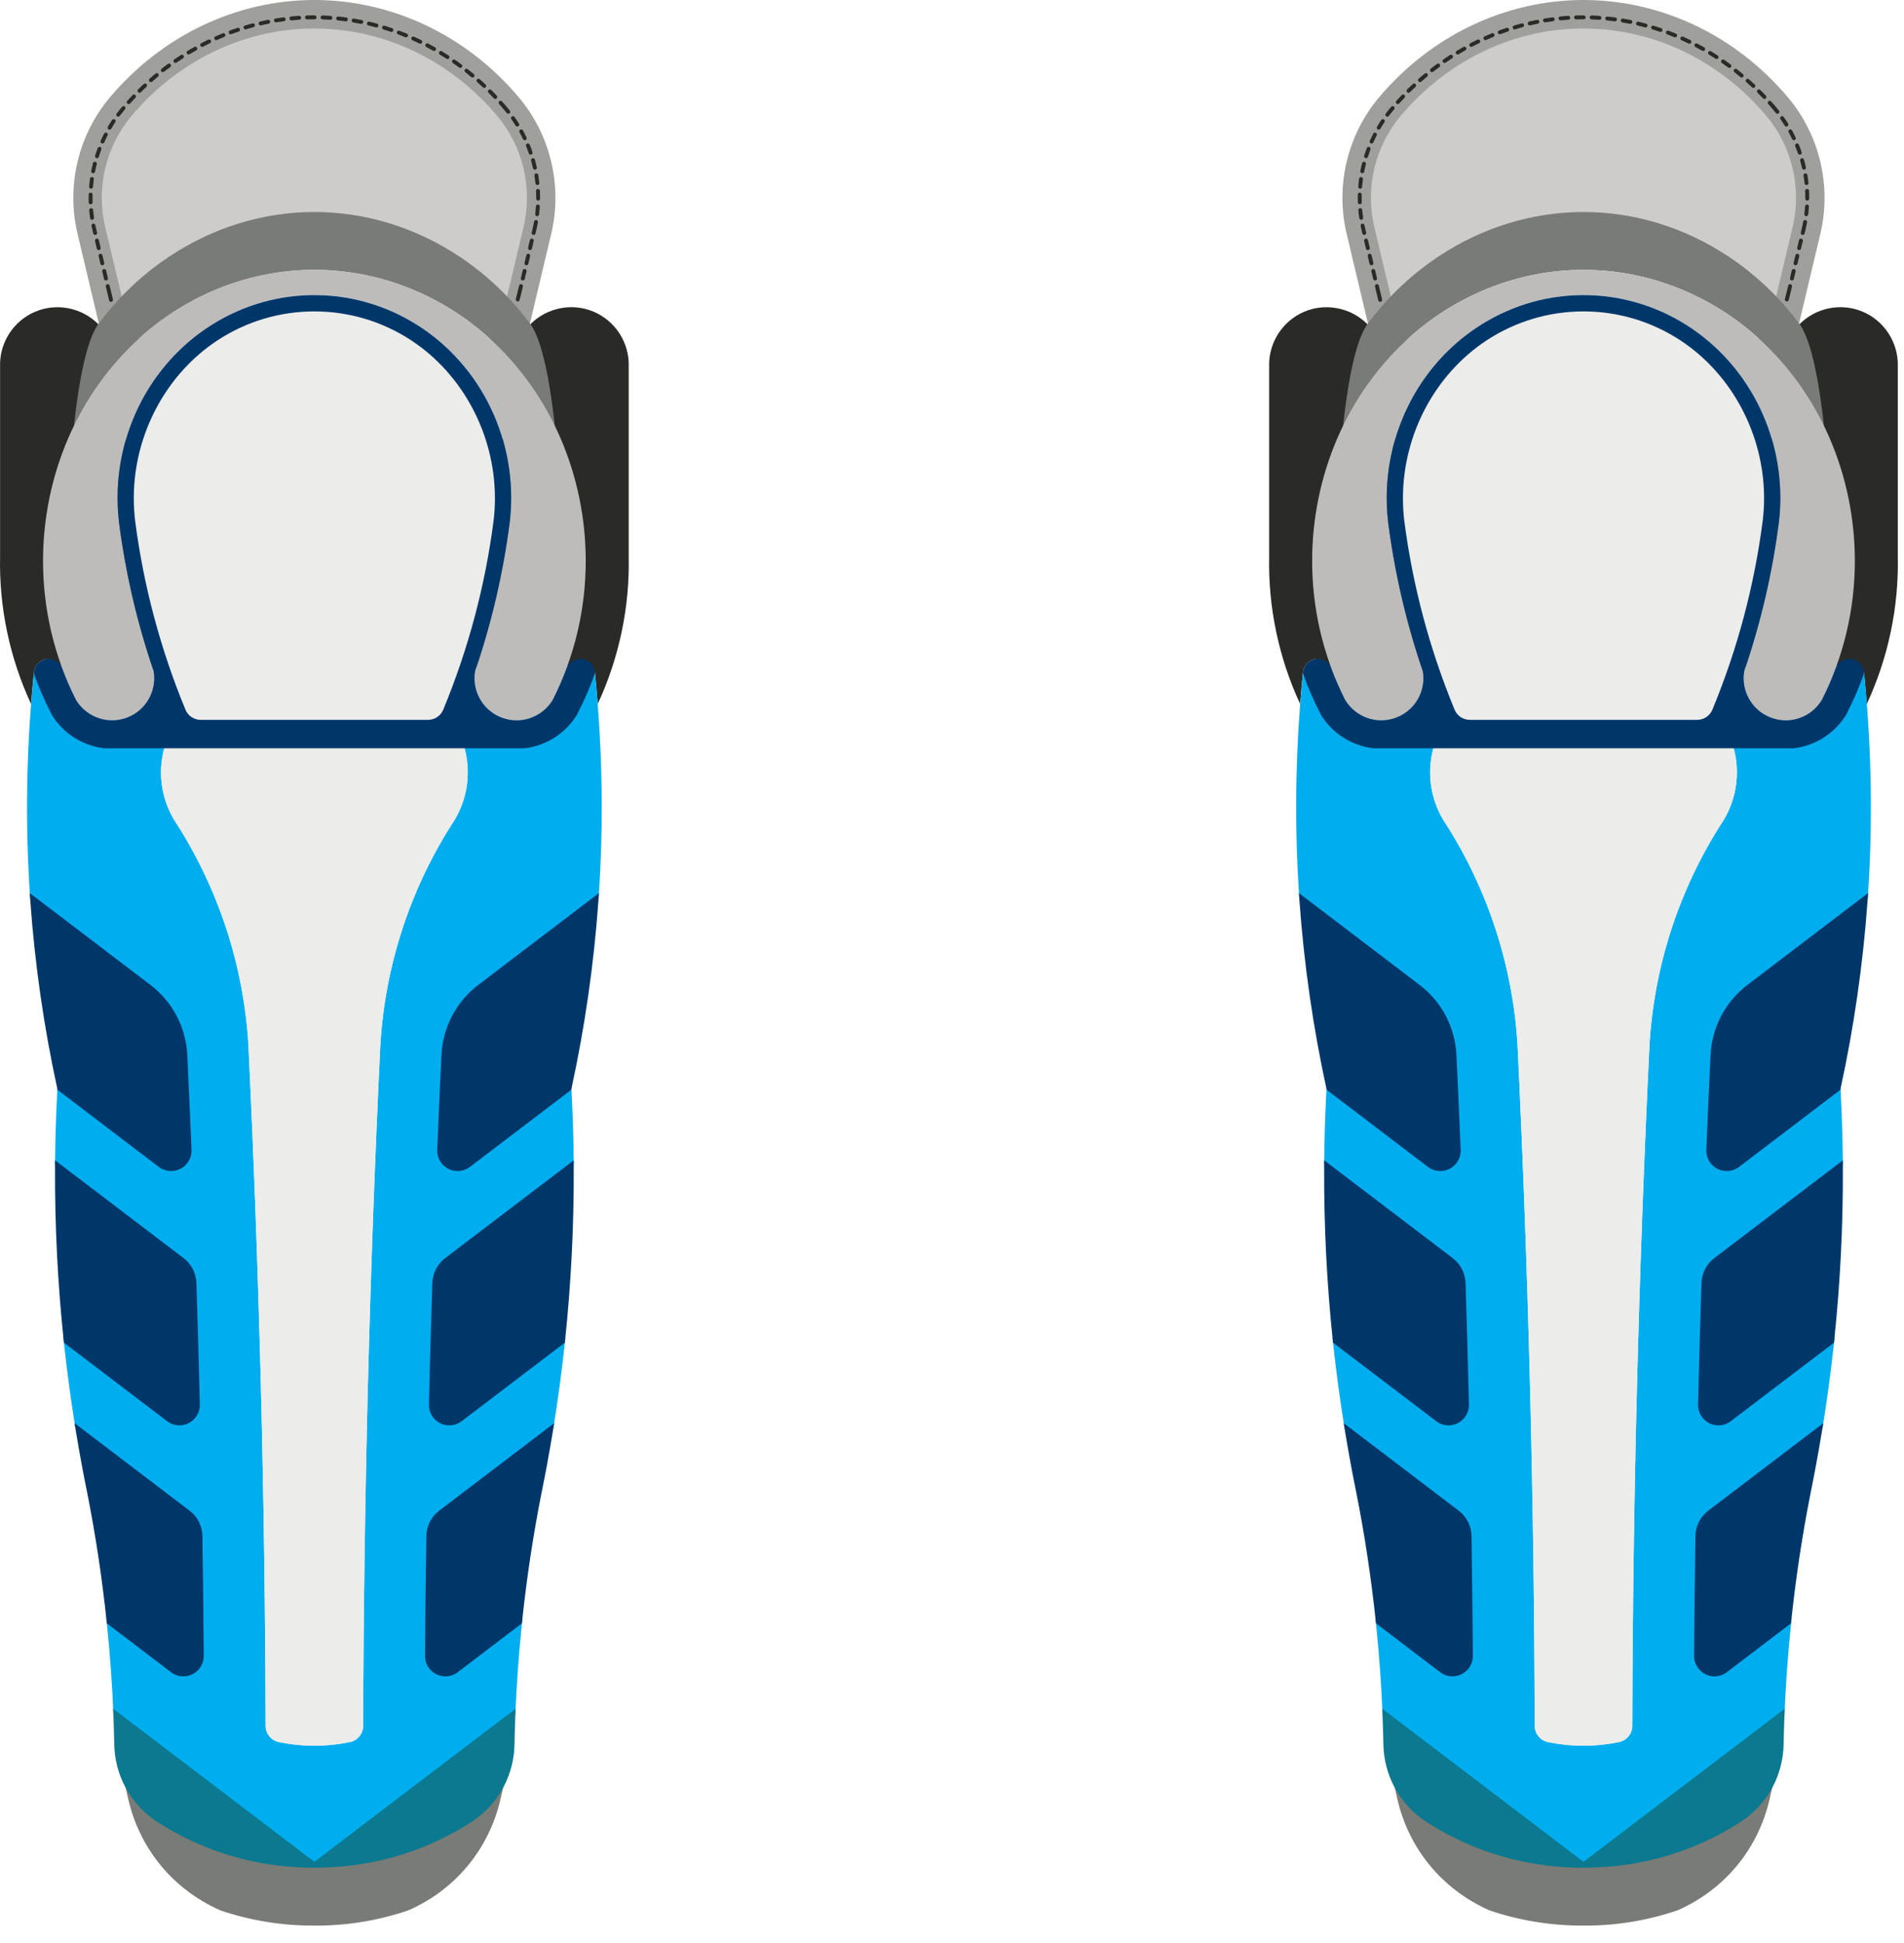 <svg width="98" height="100" viewBox="0 0 98 100" fill="none" xmlns="http://www.w3.org/2000/svg">
<g>
    <path fill-rule="evenodd" clip-rule="evenodd" d="M29.207 34.278C29.53 34.359 30.604 34.299 30.622 34.632C30.622 34.632 30.623 34.632 30.623 34.633C30.677 35.166 30.723 35.697 30.765 36.231C31.864 33.867 32.416 31.252 32.36 28.646V18.87C32.403 17.643 31.669 16.504 30.536 16.034C29.43 15.575 28.145 15.837 27.305 16.682C29.62 23.333 29.025 34.23 29.207 34.277V34.278Z" fill="#2A2B26"/>
    <path fill-rule="evenodd" clip-rule="evenodd" d="M1.599 36.232C1.641 35.698 1.687 35.166 1.741 34.634C1.741 34.633 1.742 34.633 1.742 34.633C1.76 34.3 1.996 34.013 2.319 33.932C2.501 33.887 3.013 34.23 3.174 34.312C2.613 32.645 3.53 20.874 5.059 16.684C4.219 15.839 2.934 15.576 1.828 16.035C0.694 16.506 -0.039 17.645 0.004 18.872L0.003 18.873L0.004 18.875V28.645V28.646C-0.052 31.252 0.5 33.867 1.599 36.231V36.232Z" fill="#2A2B26"/>
    <path fill-rule="evenodd" clip-rule="evenodd" d="M25.742 5.832C25.297 5.302 24.811 4.807 24.297 4.359C23.424 3.599 22.461 2.964 21.435 2.469C20.412 1.978 19.331 1.631 18.225 1.44C17.126 1.249 15.991 1.214 14.883 1.336C13.768 1.457 12.672 1.735 11.624 2.162C10.574 2.589 9.579 3.162 8.666 3.867C7.923 4.44 7.235 5.101 6.621 5.832C5.253 7.456 4.729 9.663 5.22 11.731L6.153 15.66L6.409 15.394C7.047 14.727 7.75 14.122 8.494 13.599L8.592 13.53L8.482 13.363L8.611 13.517L8.79 13.395L8.678 13.228L8.816 13.378L8.833 13.367H8.833C11.057 11.893 13.599 11.113 16.181 11.113C18.764 11.113 21.305 11.893 23.536 13.371L23.567 13.391C24.426 13.965 25.23 14.639 25.954 15.395L26.209 15.661L27.143 11.732C27.634 9.664 27.11 7.458 25.742 5.832V5.832Z" fill="#CDCCC9"/>
    <path fill-rule="evenodd" clip-rule="evenodd" d="M26.71 5.017C24.027 1.828 20.19 0 16.181 0C12.173 0 8.335 1.828 5.652 5.017C4.027 6.949 3.405 9.568 3.988 12.024L5.145 16.893L5.402 16.561C5.564 16.353 5.715 16.166 5.866 15.992L6.026 15.81C6.099 15.728 6.172 15.647 6.246 15.566L6.319 15.488L5.415 11.684C4.938 9.678 5.447 7.539 6.774 5.959C7.379 5.242 8.057 4.59 8.788 4.026C9.687 3.333 10.666 2.767 11.7 2.347C12.731 1.928 13.809 1.654 14.904 1.534C15.994 1.417 17.109 1.452 18.191 1.639C19.279 1.827 20.341 2.167 21.348 2.651C22.358 3.136 23.306 3.762 24.165 4.511C24.671 4.951 25.15 5.44 25.587 5.959C26.916 7.539 27.424 9.678 26.947 11.684L26.043 15.488L26.132 15.583C26.201 15.658 26.27 15.731 26.337 15.808L26.43 15.913L26.43 15.915L26.496 15.993C26.665 16.19 26.817 16.376 26.96 16.561L27.217 16.893L28.374 12.024C28.957 9.568 28.335 6.949 26.71 5.017V5.017Z" fill="#9F9F9B"/>
    <path fill-rule="evenodd" clip-rule="evenodd" d="M27.275 16.643L27.228 16.582C27.04 16.334 26.841 16.087 26.638 15.851L26.598 15.803C26.483 15.671 26.367 15.542 26.248 15.413L26.208 15.369C25.447 14.558 24.595 13.837 23.675 13.222L23.658 13.211L23.64 13.199C21.383 11.702 18.803 10.911 16.181 10.911C13.558 10.911 10.978 11.702 8.723 13.197L8.691 13.218C7.77 13.832 6.916 14.555 6.152 15.37L6.113 15.412C5.994 15.54 5.878 15.67 5.764 15.801L5.723 15.85C5.519 16.086 5.321 16.333 5.133 16.581L5.086 16.642C3.101 19.301 3.32 34.697 3.32 34.697L7.898 34.513C8.459 30.959 4.704 19.591 7.288 17.305C9.78 15.102 12.938 13.888 16.181 13.888C19.423 13.888 22.581 15.102 25.073 17.305C27.657 19.591 23.867 30.721 24.428 34.277L29.042 34.633C29.042 34.633 29.26 19.301 27.275 16.642V16.643Z" fill="#797B76"/>
    <path fill-rule="evenodd" clip-rule="evenodd" d="M9.361 36.601C9.524 36.995 9.905 37.25 10.331 37.25H22.03C22.457 37.25 22.838 36.995 23.001 36.601C24.297 33.467 25.174 30.174 25.607 26.809C25.653 26.423 25.676 26.029 25.676 25.642C25.677 22.301 23.984 19.119 21.258 17.339C19.745 16.349 17.989 15.827 16.18 15.827C14.372 15.827 12.616 16.349 11.103 17.339C8.379 19.119 6.687 22.297 6.686 25.636C6.686 26.026 6.709 26.421 6.755 26.812C7.187 30.174 8.064 33.467 9.361 36.601V36.601Z" fill="#ECECEB"/>
    <path fill-rule="evenodd" clip-rule="evenodd" d="M30.662 35.07L30.623 34.658L30.275 35.016C30.058 35.578 29.815 36.12 29.532 36.672L29.516 36.699C28.97 37.589 28.023 38.192 26.967 38.313L26.948 38.315C26.668 38.343 26.453 38.341 26.215 38.315L23.86 38.313L23.925 38.564C24.268 39.901 24.016 41.319 23.231 42.461C21.082 45.846 19.819 49.751 19.578 53.755C19.018 65.383 18.721 77.182 18.692 88.827C18.692 89.226 18.407 89.575 18.017 89.657C16.805 89.908 15.558 89.908 14.346 89.657C13.956 89.575 13.672 89.226 13.671 88.827C13.642 77.182 13.344 65.383 12.785 53.753C12.544 49.751 11.281 45.846 9.128 42.454C8.347 41.319 8.095 39.901 8.438 38.564L8.503 38.313H6.17L6.148 38.315C5.911 38.341 5.696 38.344 5.414 38.315L5.383 38.31C4.336 38.191 3.386 37.584 2.843 36.692L2.82 36.647L2.819 36.646C2.542 36.104 2.303 35.571 2.088 35.016L1.74 34.658L1.701 35.07C1.35 38.742 1.298 42.467 1.547 46.138L1.553 46.23L7.616 50.843C8.712 51.676 9.377 52.943 9.443 54.318C9.52 55.934 9.592 57.572 9.659 59.187C9.673 59.513 9.494 59.822 9.203 59.974C8.921 60.122 8.55 60.09 8.297 59.897L2.965 55.84L2.945 56.218C2.88 57.437 2.843 58.666 2.834 59.867L2.834 59.968L9.327 64.909C9.684 65.18 9.896 65.593 9.911 66.04C9.978 68.112 10.036 70.216 10.086 72.29C10.095 72.614 9.913 72.917 9.624 73.066C9.343 73.208 8.975 73.176 8.723 72.985L3.261 68.828L3.311 69.292C3.46 70.663 3.65 72.063 3.874 73.453L3.887 73.532L9.636 77.906C10 78.184 10.213 78.605 10.22 79.062C10.251 81.099 10.274 83.171 10.289 85.22C10.292 85.546 10.111 85.838 9.819 85.985C9.53 86.129 9.183 86.097 8.926 85.9L5.471 83.274L5.518 83.733C5.668 85.216 5.774 86.689 5.833 88.109L5.836 88.203L16.182 96.075L26.527 88.203L26.532 88.109C26.59 86.687 26.696 85.215 26.846 83.733L26.893 83.274L23.438 85.9C23.181 86.097 22.834 86.129 22.545 85.985C22.253 85.838 22.073 85.546 22.076 85.22C22.09 83.171 22.114 81.099 22.144 79.062C22.152 78.605 22.364 78.184 22.728 77.906L28.477 73.532L28.49 73.453C28.715 72.061 28.904 70.662 29.054 69.292L29.104 68.828L23.641 72.985C23.39 73.176 23.022 73.208 22.74 73.066C22.452 72.917 22.27 72.614 22.278 72.29C22.328 70.216 22.387 68.114 22.454 66.04C22.468 65.593 22.681 65.18 23.037 64.909L29.531 59.968L29.53 59.867C29.521 58.666 29.484 57.439 29.42 56.218L29.4 55.84L24.067 59.897C23.814 60.09 23.444 60.122 23.161 59.974C22.871 59.822 22.692 59.513 22.705 59.187C22.771 57.581 22.844 55.944 22.921 54.318C22.987 52.943 23.653 51.676 24.748 50.843L30.811 46.23L30.817 46.138C31.066 42.467 31.014 38.742 30.663 35.07L30.662 35.07Z" fill="#00AEEF"/>
    <path fill-rule="evenodd" clip-rule="evenodd" d="M23.233 42.457C23.234 42.457 23.234 42.456 23.234 42.456C24.03 41.3 24.274 39.867 23.912 38.514H8.451C8.089 39.867 8.332 41.3 9.129 42.456C9.129 42.456 9.129 42.457 9.129 42.457C9.13 42.457 9.13 42.457 9.131 42.459C11.281 45.844 12.544 49.75 12.784 53.752V53.753C13.344 65.382 13.642 77.182 13.671 88.826C13.672 89.225 13.956 89.573 14.346 89.656C15.564 89.909 16.799 89.909 18.016 89.656C18.407 89.573 18.691 89.225 18.692 88.826C18.72 77.182 19.018 65.382 19.578 53.753V53.752C19.819 49.75 21.082 45.844 23.232 42.459C23.232 42.457 23.233 42.457 23.233 42.457Z" fill="#ECECEB"/>
    <path fill-rule="evenodd" clip-rule="evenodd" d="M6.541 36.929C7.518 36.556 8.089 35.543 7.899 34.514C7.057 32.045 6.461 29.48 6.128 26.893C6.127 26.891 6.128 26.889 6.128 26.889C6.128 26.887 6.127 26.886 6.127 26.883C6.059 26.317 6.038 25.738 6.062 25.166C6.104 24.189 6.278 23.222 6.581 22.292C6.884 21.365 7.313 20.485 7.854 19.679C8.396 18.873 9.045 18.15 9.783 17.53C10.522 16.91 11.341 16.401 12.218 16.017C13.097 15.631 14.022 15.376 14.969 15.259C15.917 15.142 16.875 15.162 17.817 15.321C18.758 15.48 19.672 15.775 20.534 16.196C21.394 16.62 22.192 17.163 22.905 17.815C23.616 18.467 24.235 19.216 24.744 20.046C25.252 20.874 25.643 21.771 25.909 22.712C26.173 23.653 26.308 24.625 26.31 25.605C26.311 26.03 26.286 26.461 26.236 26.883C26.236 26.884 26.235 26.886 26.235 26.889C26.235 26.889 26.235 26.89 26.235 26.893C25.902 29.48 25.306 32.045 24.463 34.514C24.274 35.543 24.845 36.556 25.821 36.929C26.799 37.3 27.9 36.922 28.442 36.028C29.593 33.77 30.148 31.308 30.148 28.869C30.148 24.516 28.379 20.231 25.075 17.306C19.921 12.75 12.441 12.75 7.289 17.306C3.983 20.231 2.215 24.516 2.215 28.869C2.215 31.308 2.77 33.77 3.92 36.028C4.462 36.922 5.565 37.3 6.541 36.929H6.541Z" fill="#BDBCBA"/>
    <path fill-rule="evenodd" clip-rule="evenodd" d="M25.407 92.411C25.066 92.885 24.645 93.286 24.154 93.602C21.802 95.12 19.078 95.924 16.279 95.924H16.083C13.321 95.924 10.628 95.138 8.294 93.655L8.166 93.572C7.692 93.26 7.284 92.868 6.955 92.411L6.377 91.607L6.596 92.572C7.181 95.148 8.904 97.241 11.342 98.32C12.872 98.841 14.482 99.103 16.127 99.103H16.166C16.181 99.104 16.198 99.104 16.216 99.104H16.278C17.894 99.104 19.49 98.84 21.037 98.312C23.457 97.24 25.181 95.148 25.766 92.572L25.985 91.606L25.407 92.411V92.411Z" fill="#797B76"/>
    <path fill-rule="evenodd" clip-rule="evenodd" d="M16.181 95.822L5.824 87.943L5.84 88.368C5.861 88.919 5.874 89.37 5.882 89.788C5.895 90.543 6.09 91.298 6.446 91.969L6.477 92.027L6.491 92.034L6.496 92.062L6.514 92.094C6.899 92.77 7.446 93.349 8.099 93.771C10.404 95.258 13.061 96.066 15.794 96.116L15.783 96.125L16.24 96.122L16.579 96.125L16.568 96.116C19.305 96.064 21.963 95.257 24.264 93.771C24.916 93.349 25.464 92.768 25.849 92.094L25.917 91.969C26.272 91.298 26.468 90.543 26.481 89.788C26.488 89.37 26.502 88.919 26.522 88.368L26.538 87.943L16.181 95.822L16.181 95.822Z" fill="#0B798F"/>
    <path fill-rule="evenodd" clip-rule="evenodd" d="M21.944 79.059C21.913 81.097 21.889 83.169 21.875 85.219C21.872 85.622 22.095 85.985 22.455 86.165C22.602 86.238 22.764 86.277 22.926 86.277C23.155 86.277 23.375 86.203 23.56 86.062L26.863 83.548L26.872 83.462C27.105 81.238 27.441 79.016 27.868 76.858C28.071 75.872 28.264 74.823 28.443 73.742L28.525 73.244L22.606 77.748C22.193 78.063 21.951 78.54 21.943 79.059H21.944Z" fill="#00376A"/>
    <path fill-rule="evenodd" clip-rule="evenodd" d="M22.914 64.749C22.51 65.056 22.269 65.525 22.252 66.033C22.185 68.116 22.126 70.218 22.076 72.285C22.066 72.686 22.291 73.062 22.648 73.243C22.794 73.319 22.959 73.358 23.125 73.358C23.354 73.358 23.58 73.283 23.762 73.144L29.074 69.103L29.082 69.015C29.393 66.076 29.543 63.082 29.53 60.118L29.529 59.717L22.915 64.749H22.914Z" fill="#00376A"/>
    <path fill-rule="evenodd" clip-rule="evenodd" d="M24.625 50.684C23.482 51.553 22.787 52.874 22.72 54.309C22.642 55.935 22.569 57.575 22.503 59.178C22.486 59.583 22.707 59.965 23.066 60.152C23.215 60.229 23.382 60.27 23.551 60.27C23.78 60.27 24.006 60.195 24.188 60.057L29.399 56.091L29.415 56.02C30.101 52.866 30.566 49.633 30.798 46.405L30.829 45.963L24.625 50.684V50.684Z" fill="#00376A"/>
    <path fill-rule="evenodd" clip-rule="evenodd" d="M9.238 73.358C9.404 73.358 9.568 73.319 9.714 73.243C10.072 73.062 10.296 72.686 10.286 72.285C10.237 70.218 10.178 68.116 10.111 66.033C10.094 65.525 9.852 65.056 9.448 64.749L2.834 59.717L2.833 60.118C2.82 63.082 2.97 66.074 3.28 69.015L3.289 69.103L8.601 73.144C8.783 73.283 9.009 73.358 9.239 73.358H9.238Z" fill="#00376A"/>
    <path fill-rule="evenodd" clip-rule="evenodd" d="M2.962 56.091L8.173 60.057C8.355 60.195 8.581 60.27 8.81 60.27C8.979 60.27 9.146 60.229 9.294 60.152C9.654 59.965 9.875 59.583 9.858 59.178C9.792 57.563 9.719 55.926 9.642 54.309C9.574 52.876 8.879 51.553 7.736 50.684L1.531 45.963L1.563 46.405C1.795 49.633 2.26 52.866 2.947 56.02L2.962 56.091V56.091Z" fill="#00376A"/>
    <path fill-rule="evenodd" clip-rule="evenodd" d="M9.756 77.748L3.838 73.244L3.92 73.742C4.098 74.822 4.291 75.869 4.494 76.858C4.922 79.016 5.257 81.238 5.49 83.462L5.499 83.548L8.802 86.062C8.987 86.203 9.207 86.277 9.437 86.277C9.599 86.277 9.761 86.238 9.907 86.165C10.268 85.985 10.49 85.622 10.488 85.219C10.473 83.169 10.45 81.097 10.419 79.059C10.412 78.54 10.17 78.063 9.756 77.748H9.756Z" fill="#00376A"/>
    <path fill-rule="evenodd" clip-rule="evenodd" d="M25.404 26.812C24.972 30.149 24.101 33.416 22.814 36.525C22.683 36.843 22.375 37.049 22.03 37.049H10.33C9.986 37.049 9.678 36.843 9.546 36.525C8.257 33.408 7.384 30.132 6.953 26.788V26.786C6.909 26.408 6.886 26.021 6.886 25.642C6.885 22.367 8.543 19.25 11.212 17.505C12.693 16.539 14.411 16.027 16.18 16.027C17.95 16.027 19.668 16.539 21.148 17.505C23.817 19.25 25.475 22.367 25.474 25.642C25.474 26.018 25.452 26.4 25.409 26.775L25.401 26.801L25.403 26.813L25.404 26.812ZM30.619 34.615C30.594 34.286 30.363 34.012 30.044 33.932C29.725 33.852 29.375 33.997 29.205 34.278L29.189 34.312C28.979 34.885 28.734 35.449 28.46 35.992L28.435 36.037C28.044 36.676 27.339 37.072 26.591 37.072C26.327 37.072 26.068 37.023 25.82 36.929C24.848 36.558 24.279 35.552 24.459 34.531L24.465 34.508C25.304 32.047 25.898 29.493 26.23 26.921L26.238 26.863C26.286 26.447 26.31 26.026 26.309 25.606C26.308 24.626 26.172 23.654 25.908 22.713C25.642 21.772 25.25 20.875 24.743 20.047C24.234 19.217 23.615 18.468 22.904 17.816C22.191 17.164 21.393 16.621 20.533 16.197C19.671 15.776 18.757 15.482 17.816 15.322C16.877 15.165 15.91 15.143 14.968 15.261C14.021 15.377 13.095 15.632 12.217 16.018C11.34 16.402 10.521 16.912 9.782 17.531C9.044 18.151 8.395 18.875 7.853 19.68C7.312 20.486 6.883 21.366 6.58 22.294C6.277 23.223 6.102 24.19 6.061 25.168C6.037 25.731 6.058 26.299 6.122 26.855L6.121 26.863L6.128 26.906C6.461 29.486 7.056 32.043 7.895 34.505L7.901 34.527C8.083 35.55 7.513 36.558 6.54 36.929C6.292 37.022 6.033 37.071 5.77 37.071C5.021 37.071 4.316 36.674 3.924 36.037L3.907 36.005C3.63 35.458 3.383 34.889 3.172 34.311L3.155 34.278C2.985 33.997 2.634 33.851 2.317 33.931C1.997 34.012 1.766 34.285 1.741 34.615L1.738 34.658L1.753 34.697C2.003 35.398 2.299 36.078 2.665 36.786C3.244 37.744 4.257 38.388 5.373 38.513H26.992C28.107 38.388 29.118 37.742 29.703 36.775C30.062 36.076 30.358 35.398 30.608 34.697L30.623 34.658L30.62 34.615L30.619 34.615Z" fill="#00376A"/>
    <path fill-rule="evenodd" clip-rule="evenodd" d="M21.228 2.072C21.349 2.126 21.469 2.182 21.589 2.24C21.602 2.248 21.618 2.25 21.632 2.25C21.67 2.25 21.705 2.23 21.723 2.194C21.747 2.144 21.726 2.084 21.676 2.059C21.555 2.001 21.432 1.945 21.309 1.889C21.258 1.866 21.2 1.889 21.177 1.94C21.154 1.99 21.177 2.05 21.228 2.072V2.072Z" fill="#2A2B26"/>
    <path fill-rule="evenodd" clip-rule="evenodd" d="M22.638 2.81C22.752 2.879 22.864 2.95 22.976 3.022C22.993 3.033 23.012 3.038 23.031 3.038C23.063 3.038 23.095 3.022 23.115 2.994C23.145 2.947 23.132 2.883 23.085 2.853C22.972 2.78 22.857 2.709 22.742 2.64C22.695 2.61 22.633 2.626 22.605 2.673C22.575 2.72 22.591 2.782 22.638 2.81V2.81Z" fill="#2A2B26"/>
    <path fill-rule="evenodd" clip-rule="evenodd" d="M21.945 2.42C22.062 2.48 22.179 2.544 22.294 2.609C22.31 2.618 22.327 2.623 22.344 2.623C22.379 2.623 22.413 2.604 22.431 2.573C22.459 2.524 22.442 2.462 22.394 2.436C22.276 2.368 22.157 2.305 22.038 2.243C21.988 2.217 21.928 2.235 21.902 2.284C21.877 2.335 21.895 2.394 21.945 2.421V2.42Z" fill="#2A2B26"/>
    <path fill-rule="evenodd" clip-rule="evenodd" d="M20.49 1.77C20.555 1.794 20.621 1.821 20.686 1.845C20.744 1.867 20.803 1.892 20.861 1.916C20.873 1.919 20.886 1.922 20.899 1.922C20.938 1.922 20.976 1.9 20.992 1.861C21.013 1.81 20.989 1.75 20.936 1.729C20.878 1.705 20.818 1.682 20.759 1.658C20.693 1.634 20.626 1.608 20.559 1.583C20.507 1.564 20.45 1.59 20.43 1.641C20.411 1.694 20.438 1.752 20.49 1.771V1.77Z" fill="#2A2B26"/>
    <path fill-rule="evenodd" clip-rule="evenodd" d="M18.184 1.156C18.314 1.178 18.445 1.201 18.576 1.227C18.583 1.228 18.589 1.228 18.595 1.228C18.642 1.228 18.684 1.195 18.694 1.148C18.704 1.094 18.669 1.041 18.614 1.03C18.482 1.004 18.35 0.979 18.216 0.957C18.161 0.948 18.11 0.985 18.101 1.039C18.092 1.095 18.129 1.146 18.184 1.155V1.156Z" fill="#2A2B26"/>
    <path fill-rule="evenodd" clip-rule="evenodd" d="M19.736 1.515C19.863 1.555 19.989 1.594 20.115 1.637C20.126 1.64 20.137 1.643 20.147 1.643C20.189 1.643 20.228 1.617 20.242 1.574C20.26 1.521 20.232 1.465 20.179 1.448C20.051 1.405 19.923 1.364 19.794 1.324C19.741 1.308 19.685 1.338 19.669 1.392C19.652 1.445 19.682 1.5 19.736 1.516V1.515Z" fill="#2A2B26"/>
    <path fill-rule="evenodd" clip-rule="evenodd" d="M18.964 1.311C19.094 1.341 19.223 1.373 19.351 1.409C19.36 1.412 19.368 1.412 19.377 1.412C19.422 1.412 19.462 1.383 19.474 1.338C19.487 1.284 19.456 1.23 19.402 1.215C19.272 1.179 19.142 1.147 19.01 1.117C18.955 1.104 18.902 1.138 18.89 1.192C18.876 1.244 18.911 1.299 18.964 1.312V1.311Z" fill="#2A2B26"/>
    <path fill-rule="evenodd" clip-rule="evenodd" d="M24.855 4.496C24.875 4.515 24.899 4.524 24.924 4.524C24.951 4.524 24.977 4.512 24.997 4.492C25.035 4.453 25.034 4.389 24.993 4.35C24.895 4.258 24.795 4.167 24.695 4.078C24.653 4.041 24.589 4.044 24.553 4.085C24.516 4.126 24.519 4.19 24.562 4.227C24.661 4.316 24.759 4.406 24.856 4.496L24.855 4.496Z" fill="#2A2B26"/>
    <path fill-rule="evenodd" clip-rule="evenodd" d="M6.623 5.358C6.65 5.358 6.678 5.346 6.698 5.324C6.787 5.225 6.877 5.127 6.969 5.032C7.006 4.991 7.005 4.927 6.966 4.889C6.926 4.852 6.862 4.852 6.824 4.894C6.731 4.991 6.639 5.09 6.549 5.189C6.512 5.231 6.516 5.294 6.557 5.332C6.575 5.349 6.599 5.358 6.624 5.358L6.623 5.358Z" fill="#2A2B26"/>
    <path fill-rule="evenodd" clip-rule="evenodd" d="M25.951 5.654L25.951 5.655C25.996 5.708 26.041 5.762 26.084 5.818C26.104 5.843 26.133 5.855 26.163 5.855C26.185 5.855 26.207 5.848 26.225 5.835C26.268 5.8 26.276 5.736 26.241 5.693C26.197 5.637 26.151 5.58 26.104 5.526V5.524C26.017 5.422 25.929 5.321 25.839 5.22C25.802 5.178 25.739 5.174 25.698 5.212C25.656 5.249 25.653 5.311 25.689 5.355C25.777 5.452 25.865 5.553 25.95 5.654L25.951 5.654Z" fill="#2A2B26"/>
    <path fill-rule="evenodd" clip-rule="evenodd" d="M17.393 1.051C17.483 1.061 17.573 1.069 17.662 1.081L17.789 1.098C17.793 1.098 17.798 1.098 17.802 1.098C17.852 1.098 17.895 1.062 17.902 1.011C17.909 0.955 17.87 0.904 17.815 0.897L17.686 0.882C17.595 0.87 17.504 0.859 17.413 0.852C17.358 0.846 17.309 0.886 17.303 0.942C17.297 0.996 17.338 1.045 17.393 1.051V1.051Z" fill="#2A2B26"/>
    <path fill-rule="evenodd" clip-rule="evenodd" d="M24.259 3.968C24.278 3.983 24.301 3.99 24.323 3.99C24.352 3.99 24.38 3.978 24.4 3.954C24.436 3.912 24.43 3.85 24.387 3.814C24.283 3.728 24.178 3.642 24.073 3.559C24.029 3.525 23.965 3.533 23.931 3.576C23.897 3.619 23.905 3.683 23.948 3.716C24.053 3.799 24.157 3.881 24.258 3.968H24.259Z" fill="#2A2B26"/>
    <path fill-rule="evenodd" clip-rule="evenodd" d="M23.633 3.475C23.651 3.488 23.672 3.496 23.693 3.496C23.724 3.496 23.754 3.481 23.774 3.454C23.806 3.409 23.797 3.348 23.752 3.314C23.644 3.233 23.534 3.155 23.423 3.078C23.378 3.048 23.315 3.059 23.284 3.104C23.252 3.149 23.263 3.213 23.309 3.244C23.418 3.32 23.526 3.396 23.633 3.475V3.475Z" fill="#2A2B26"/>
    <path fill-rule="evenodd" clip-rule="evenodd" d="M25.421 5.06C25.44 5.081 25.467 5.09 25.494 5.09C25.518 5.09 25.543 5.082 25.562 5.064C25.603 5.024 25.605 4.963 25.567 4.921C25.474 4.824 25.38 4.727 25.285 4.631C25.245 4.592 25.182 4.592 25.143 4.631C25.103 4.67 25.103 4.734 25.143 4.774C25.237 4.867 25.33 4.963 25.421 5.06H25.421Z" fill="#2A2B26"/>
    <path fill-rule="evenodd" clip-rule="evenodd" d="M7.178 4.775C7.204 4.775 7.229 4.766 7.249 4.745C7.343 4.652 7.439 4.56 7.536 4.47C7.577 4.432 7.579 4.369 7.541 4.327C7.503 4.286 7.439 4.286 7.399 4.323C7.301 4.415 7.204 4.509 7.108 4.602C7.069 4.642 7.068 4.706 7.107 4.745C7.127 4.765 7.153 4.775 7.178 4.775L7.178 4.775Z" fill="#2A2B26"/>
    <path fill-rule="evenodd" clip-rule="evenodd" d="M14.998 1.047C15.001 1.047 15.006 1.047 15.009 1.047C15.141 1.034 15.273 1.024 15.406 1.015C15.461 1.011 15.503 0.965 15.499 0.908C15.496 0.854 15.446 0.809 15.393 0.814C15.258 0.825 15.124 0.835 14.989 0.847C14.934 0.852 14.894 0.903 14.899 0.957C14.905 1.01 14.947 1.047 14.999 1.047H14.998Z" fill="#2A2B26"/>
    <path fill-rule="evenodd" clip-rule="evenodd" d="M9.706 2.804C9.724 2.804 9.742 2.801 9.757 2.791C9.871 2.722 9.986 2.655 10.102 2.591C10.151 2.563 10.168 2.503 10.14 2.454C10.113 2.405 10.053 2.389 10.004 2.414C9.887 2.48 9.77 2.549 9.654 2.619C9.607 2.647 9.591 2.709 9.62 2.756C9.639 2.787 9.671 2.804 9.706 2.804Z" fill="#2A2B26"/>
    <path fill-rule="evenodd" clip-rule="evenodd" d="M16.6 0.998C16.733 1.001 16.865 1.01 16.998 1.019C16.999 1.019 17.002 1.019 17.005 1.019C17.058 1.019 17.102 0.978 17.105 0.925C17.108 0.869 17.067 0.822 17.012 0.819C16.877 0.808 16.742 0.802 16.608 0.798C16.554 0.799 16.505 0.839 16.504 0.893C16.503 0.949 16.545 0.996 16.6 0.998H16.6Z" fill="#2A2B26"/>
    <path fill-rule="evenodd" clip-rule="evenodd" d="M9.031 3.239C9.049 3.239 9.069 3.233 9.087 3.222C9.197 3.147 9.307 3.073 9.419 3.001C9.465 2.971 9.479 2.91 9.449 2.863C9.419 2.816 9.357 2.802 9.31 2.832C9.197 2.905 9.085 2.981 8.973 3.056C8.927 3.087 8.916 3.149 8.947 3.196C8.967 3.224 8.998 3.239 9.031 3.239V3.239Z" fill="#2A2B26"/>
    <path fill-rule="evenodd" clip-rule="evenodd" d="M7.764 4.226C7.788 4.226 7.811 4.219 7.831 4.202C7.93 4.114 8.032 4.028 8.134 3.943C8.176 3.908 8.182 3.844 8.147 3.801C8.111 3.758 8.048 3.752 8.006 3.788C7.902 3.873 7.8 3.962 7.698 4.05C7.657 4.087 7.653 4.151 7.689 4.192C7.709 4.215 7.736 4.226 7.764 4.226L7.764 4.226Z" fill="#2A2B26"/>
    <path fill-rule="evenodd" clip-rule="evenodd" d="M11.13 2.064C11.143 2.064 11.157 2.063 11.17 2.057C11.292 2.003 11.414 1.95 11.537 1.901C11.588 1.879 11.613 1.821 11.592 1.77C11.572 1.718 11.512 1.693 11.462 1.714C11.336 1.765 11.212 1.817 11.089 1.873C11.038 1.895 11.015 1.954 11.038 2.004C11.054 2.042 11.091 2.064 11.13 2.064V2.064Z" fill="#2A2B26"/>
    <path fill-rule="evenodd" clip-rule="evenodd" d="M8.382 3.713C8.403 3.713 8.425 3.707 8.443 3.693L8.532 3.623C8.608 3.567 8.684 3.509 8.762 3.453C8.806 3.419 8.815 3.357 8.783 3.312C8.75 3.267 8.687 3.258 8.642 3.289C8.564 3.348 8.487 3.406 8.41 3.464L8.32 3.535C8.276 3.569 8.268 3.63 8.302 3.676C8.322 3.7 8.352 3.713 8.382 3.713V3.713Z" fill="#2A2B26"/>
    <path fill-rule="evenodd" clip-rule="evenodd" d="M10.405 2.413C10.421 2.413 10.437 2.408 10.451 2.401C10.569 2.339 10.688 2.279 10.808 2.223C10.858 2.198 10.879 2.139 10.855 2.088C10.831 2.039 10.771 2.017 10.721 2.041C10.599 2.099 10.479 2.161 10.359 2.223C10.309 2.249 10.29 2.309 10.316 2.358C10.334 2.393 10.369 2.412 10.405 2.412V2.413Z" fill="#2A2B26"/>
    <path fill-rule="evenodd" clip-rule="evenodd" d="M15.8 0.996C15.801 0.996 15.801 0.996 15.803 0.996C15.929 0.994 16.055 0.991 16.178 0.991H16.201C16.257 0.991 16.291 0.946 16.291 0.891C16.291 0.835 16.236 0.79 16.181 0.79C16.052 0.79 15.925 0.792 15.796 0.796C15.741 0.798 15.698 0.845 15.699 0.899C15.701 0.954 15.745 0.996 15.799 0.996H15.8Z" fill="#2A2B26"/>
    <path fill-rule="evenodd" clip-rule="evenodd" d="M14.202 1.15C14.207 1.15 14.213 1.15 14.218 1.15C14.331 1.131 14.445 1.114 14.559 1.1L14.612 1.092C14.668 1.085 14.706 1.034 14.699 0.98C14.691 0.926 14.642 0.886 14.586 0.893L14.532 0.901C14.417 0.916 14.301 0.932 14.186 0.951C14.131 0.96 14.094 1.011 14.103 1.066C14.112 1.116 14.154 1.15 14.202 1.15V1.15Z" fill="#2A2B26"/>
    <path fill-rule="evenodd" clip-rule="evenodd" d="M12.635 1.51C12.646 1.51 12.654 1.507 12.664 1.507C12.791 1.467 12.919 1.432 13.048 1.398C13.101 1.385 13.133 1.329 13.119 1.277C13.104 1.222 13.049 1.19 12.997 1.204C12.866 1.239 12.736 1.275 12.607 1.314C12.554 1.329 12.524 1.385 12.539 1.438C12.553 1.483 12.592 1.511 12.635 1.511V1.51Z" fill="#2A2B26"/>
    <path fill-rule="evenodd" clip-rule="evenodd" d="M11.874 1.763C11.886 1.763 11.897 1.761 11.909 1.757C12.033 1.71 12.159 1.667 12.285 1.624C12.337 1.607 12.365 1.551 12.348 1.498C12.331 1.446 12.273 1.416 12.221 1.434C12.093 1.478 11.966 1.521 11.839 1.568C11.787 1.588 11.76 1.644 11.78 1.697C11.795 1.738 11.833 1.762 11.874 1.762V1.763Z" fill="#2A2B26"/>
    <path fill-rule="evenodd" clip-rule="evenodd" d="M13.413 1.306C13.42 1.306 13.428 1.304 13.435 1.303C13.565 1.272 13.695 1.246 13.825 1.22C13.88 1.21 13.915 1.156 13.904 1.102C13.894 1.047 13.841 1.012 13.786 1.023C13.654 1.05 13.522 1.078 13.39 1.108C13.336 1.121 13.303 1.173 13.315 1.227C13.325 1.274 13.367 1.306 13.413 1.306V1.306Z" fill="#2A2B26"/>
    <path fill-rule="evenodd" clip-rule="evenodd" d="M5.448 14.747L5.617 15.458C5.628 15.504 5.669 15.534 5.715 15.534C5.722 15.534 5.73 15.534 5.738 15.533C5.792 15.52 5.825 15.466 5.812 15.411L5.643 14.701C5.63 14.647 5.576 14.613 5.523 14.628C5.468 14.64 5.435 14.694 5.448 14.748V14.747Z" fill="#2A2B26"/>
    <path fill-rule="evenodd" clip-rule="evenodd" d="M5.264 13.966L5.357 14.358C5.367 14.403 5.409 14.435 5.455 14.435C5.462 14.435 5.47 14.433 5.478 14.432C5.532 14.42 5.565 14.366 5.553 14.312L5.46 13.921C5.446 13.866 5.393 13.832 5.339 13.848C5.285 13.859 5.252 13.913 5.264 13.967V13.966Z" fill="#2A2B26"/>
    <path fill-rule="evenodd" clip-rule="evenodd" d="M5.105 12.868C5.159 12.855 5.192 12.801 5.18 12.748L5.087 12.357C5.075 12.303 5.02 12.269 4.966 12.282C4.912 12.295 4.879 12.35 4.891 12.404L4.984 12.793C4.995 12.84 5.037 12.872 5.082 12.872C5.089 12.872 5.097 12.871 5.105 12.869V12.868Z" fill="#2A2B26"/>
    <path fill-rule="evenodd" clip-rule="evenodd" d="M5.29 13.65C5.344 13.636 5.378 13.584 5.365 13.53L5.272 13.138C5.259 13.084 5.205 13.05 5.151 13.063C5.098 13.076 5.064 13.131 5.077 13.185L5.17 13.576C5.18 13.621 5.222 13.654 5.267 13.654C5.274 13.654 5.282 13.652 5.29 13.649V13.65Z" fill="#2A2B26"/>
    <path fill-rule="evenodd" clip-rule="evenodd" d="M4.92 12.087C4.974 12.074 5.007 12.02 4.994 11.967L4.953 11.793C4.937 11.726 4.922 11.656 4.907 11.589C4.896 11.535 4.843 11.497 4.789 11.51C4.735 11.522 4.7 11.574 4.711 11.628C4.726 11.7 4.741 11.769 4.758 11.84L4.799 12.012C4.81 12.059 4.851 12.091 4.897 12.091C4.904 12.091 4.912 12.09 4.92 12.087V12.087Z" fill="#2A2B26"/>
    <path fill-rule="evenodd" clip-rule="evenodd" d="M27.211 13.063C27.157 13.05 27.102 13.084 27.09 13.138L26.997 13.53C26.984 13.584 27.017 13.637 27.072 13.649C27.079 13.651 27.087 13.654 27.095 13.654C27.14 13.654 27.182 13.622 27.193 13.577L27.285 13.185C27.298 13.131 27.265 13.077 27.211 13.063V13.063Z" fill="#2A2B26"/>
    <path fill-rule="evenodd" clip-rule="evenodd" d="M27.395 12.282C27.342 12.269 27.288 12.303 27.275 12.357L27.183 12.748C27.169 12.801 27.203 12.855 27.257 12.868C27.264 12.87 27.272 12.871 27.28 12.871C27.326 12.871 27.366 12.84 27.378 12.793L27.47 12.403C27.483 12.349 27.45 12.295 27.395 12.281V12.282Z" fill="#2A2B26"/>
    <path fill-rule="evenodd" clip-rule="evenodd" d="M27.025 13.847C26.971 13.831 26.917 13.865 26.904 13.92L26.811 14.311C26.798 14.365 26.832 14.42 26.886 14.431C26.893 14.432 26.902 14.434 26.909 14.434C26.954 14.434 26.996 14.402 27.007 14.357L27.1 13.966C27.113 13.911 27.079 13.857 27.025 13.846V13.847Z" fill="#2A2B26"/>
    <path fill-rule="evenodd" clip-rule="evenodd" d="M26.839 14.628C26.785 14.613 26.731 14.647 26.718 14.701L26.55 15.39C26.537 15.445 26.57 15.499 26.624 15.51C26.633 15.511 26.64 15.514 26.647 15.514C26.693 15.514 26.734 15.482 26.745 15.437L26.914 14.748C26.927 14.694 26.893 14.639 26.839 14.628V14.628Z" fill="#2A2B26"/>
    <path fill-rule="evenodd" clip-rule="evenodd" d="M5.234 7.379C5.247 7.385 5.261 7.386 5.274 7.386C5.312 7.386 5.349 7.366 5.366 7.328C5.419 7.206 5.476 7.088 5.537 6.971C5.562 6.921 5.543 6.86 5.493 6.836C5.444 6.809 5.383 6.83 5.358 6.879C5.296 7 5.237 7.122 5.182 7.246C5.16 7.296 5.182 7.356 5.234 7.379V7.379Z" fill="#2A2B26"/>
    <path fill-rule="evenodd" clip-rule="evenodd" d="M5.589 6.66C5.604 6.669 5.622 6.673 5.639 6.673C5.674 6.673 5.707 6.656 5.726 6.624C5.792 6.51 5.862 6.398 5.935 6.287C5.966 6.242 5.954 6.18 5.908 6.149C5.861 6.118 5.799 6.13 5.768 6.177C5.693 6.291 5.621 6.405 5.553 6.523C5.525 6.57 5.541 6.632 5.589 6.66V6.66Z" fill="#2A2B26"/>
    <path fill-rule="evenodd" clip-rule="evenodd" d="M6.085 6.004C6.115 6.004 6.145 5.991 6.165 5.965C6.244 5.86 6.326 5.755 6.412 5.654L6.437 5.624C6.473 5.583 6.467 5.519 6.425 5.484C6.383 5.448 6.32 5.454 6.284 5.495L6.258 5.525L6.258 5.526C6.17 5.629 6.086 5.736 6.005 5.845C5.971 5.888 5.98 5.952 6.025 5.986C6.043 5.999 6.064 6.004 6.085 6.004L6.085 6.004Z" fill="#2A2B26"/>
    <path fill-rule="evenodd" clip-rule="evenodd" d="M4.961 8.134C4.971 8.139 4.981 8.14 4.991 8.14C5.034 8.14 5.073 8.112 5.087 8.069C5.126 7.943 5.169 7.818 5.216 7.694C5.236 7.644 5.209 7.586 5.158 7.565C5.106 7.547 5.048 7.572 5.029 7.623C4.981 7.75 4.936 7.88 4.895 8.009C4.879 8.062 4.908 8.118 4.961 8.135V8.134Z" fill="#2A2B26"/>
    <path fill-rule="evenodd" clip-rule="evenodd" d="M4.775 8.916C4.781 8.916 4.788 8.917 4.794 8.917C4.841 8.917 4.883 8.884 4.892 8.835C4.917 8.706 4.947 8.577 4.979 8.449C4.992 8.395 4.96 8.341 4.906 8.327C4.852 8.312 4.798 8.346 4.784 8.4C4.751 8.532 4.721 8.664 4.695 8.798C4.685 8.852 4.72 8.904 4.775 8.916Z" fill="#2A2B26"/>
    <path fill-rule="evenodd" clip-rule="evenodd" d="M4.668 10.513C4.669 10.513 4.671 10.513 4.671 10.513C4.726 10.512 4.77 10.466 4.768 10.41C4.765 10.332 4.763 10.251 4.763 10.172C4.763 10.12 4.764 10.068 4.765 10.015C4.766 9.959 4.722 9.914 4.667 9.912C4.603 9.911 4.565 9.955 4.564 10.009C4.563 10.064 4.562 10.118 4.562 10.172C4.562 10.253 4.564 10.336 4.565 10.418C4.567 10.472 4.612 10.513 4.666 10.513H4.668Z" fill="#2A2B26"/>
    <path fill-rule="evenodd" clip-rule="evenodd" d="M4.678 9.712C4.681 9.712 4.684 9.712 4.687 9.712C4.739 9.712 4.782 9.672 4.787 9.62C4.797 9.487 4.811 9.358 4.829 9.226C4.836 9.17 4.798 9.12 4.743 9.112C4.688 9.102 4.637 9.144 4.63 9.198C4.612 9.333 4.597 9.468 4.586 9.603C4.582 9.66 4.624 9.708 4.679 9.712H4.678Z" fill="#2A2B26"/>
    <path fill-rule="evenodd" clip-rule="evenodd" d="M4.754 11.312C4.809 11.305 4.847 11.253 4.839 11.199C4.82 11.068 4.804 10.937 4.792 10.806C4.788 10.75 4.739 10.71 4.683 10.714C4.627 10.72 4.587 10.769 4.592 10.825C4.604 10.96 4.62 11.092 4.64 11.227C4.648 11.278 4.691 11.313 4.739 11.313C4.745 11.313 4.75 11.313 4.754 11.312V11.312Z" fill="#2A2B26"/>
    <path fill-rule="evenodd" clip-rule="evenodd" d="M27.508 9.043C27.529 9.172 27.547 9.304 27.561 9.435C27.567 9.485 27.61 9.525 27.66 9.525C27.663 9.525 27.668 9.525 27.671 9.525C27.726 9.517 27.766 9.468 27.76 9.414C27.745 9.279 27.727 9.144 27.706 9.009C27.697 8.955 27.645 8.917 27.59 8.927C27.536 8.936 27.498 8.987 27.507 9.043H27.508Z" fill="#2A2B26"/>
    <path fill-rule="evenodd" clip-rule="evenodd" d="M27.078 7.522C27.128 7.643 27.174 7.767 27.217 7.893C27.232 7.934 27.27 7.96 27.312 7.96C27.322 7.96 27.334 7.958 27.345 7.954C27.397 7.936 27.425 7.879 27.407 7.827C27.363 7.698 27.316 7.57 27.263 7.445C27.242 7.394 27.184 7.37 27.133 7.39C27.081 7.411 27.057 7.469 27.078 7.521V7.522Z" fill="#2A2B26"/>
    <path fill-rule="evenodd" clip-rule="evenodd" d="M27.336 8.269C27.372 8.397 27.404 8.524 27.432 8.653C27.443 8.7 27.484 8.732 27.53 8.732C27.538 8.732 27.545 8.732 27.552 8.73C27.607 8.719 27.641 8.665 27.628 8.61C27.599 8.477 27.566 8.346 27.529 8.215C27.514 8.163 27.458 8.131 27.405 8.146C27.352 8.161 27.321 8.217 27.336 8.269V8.269Z" fill="#2A2B26"/>
    <path fill-rule="evenodd" clip-rule="evenodd" d="M26.919 7.158C26.936 7.196 26.972 7.216 27.01 7.216C27.024 7.216 27.039 7.213 27.052 7.207C27.103 7.183 27.124 7.123 27.101 7.072C27.042 6.95 26.98 6.83 26.915 6.711C26.889 6.662 26.828 6.643 26.779 6.672C26.731 6.698 26.712 6.758 26.739 6.806C26.803 6.922 26.862 7.04 26.919 7.158V7.158Z" fill="#2A2B26"/>
    <path fill-rule="evenodd" clip-rule="evenodd" d="M26.54 6.465C26.559 6.495 26.591 6.512 26.625 6.512C26.643 6.512 26.661 6.509 26.678 6.497C26.725 6.469 26.74 6.407 26.71 6.359C26.638 6.244 26.564 6.132 26.485 6.019C26.453 5.974 26.391 5.963 26.346 5.995C26.3 6.027 26.289 6.09 26.321 6.135C26.398 6.244 26.47 6.352 26.54 6.465V6.465Z" fill="#2A2B26"/>
    <path fill-rule="evenodd" clip-rule="evenodd" d="M27.691 10.527C27.637 10.521 27.587 10.564 27.584 10.62C27.575 10.752 27.564 10.883 27.548 11.014C27.54 11.07 27.58 11.119 27.635 11.126C27.64 11.126 27.642 11.126 27.647 11.126C27.697 11.126 27.74 11.089 27.746 11.038C27.763 10.903 27.775 10.768 27.784 10.633C27.787 10.577 27.745 10.53 27.69 10.527H27.691Z" fill="#2A2B26"/>
    <path fill-rule="evenodd" clip-rule="evenodd" d="M27.685 9.725C27.63 9.726 27.587 9.773 27.59 9.829C27.596 9.944 27.599 10.058 27.599 10.172V10.225C27.598 10.281 27.643 10.326 27.698 10.326H27.699C27.754 10.326 27.799 10.281 27.799 10.225V10.172C27.799 10.055 27.797 9.936 27.791 9.818C27.788 9.764 27.739 9.716 27.686 9.725H27.685Z" fill="#2A2B26"/>
    <path fill-rule="evenodd" clip-rule="evenodd" d="M27.606 11.325C27.551 11.316 27.499 11.351 27.49 11.405C27.467 11.535 27.44 11.664 27.409 11.793L27.368 11.967C27.355 12.02 27.389 12.074 27.442 12.087C27.451 12.088 27.458 12.091 27.466 12.091C27.511 12.091 27.552 12.059 27.563 12.012L27.604 11.84C27.636 11.707 27.663 11.574 27.687 11.441C27.698 11.387 27.661 11.334 27.606 11.325V11.325Z" fill="#2A2B26"/>
    <path fill-rule="evenodd" clip-rule="evenodd" d="M94.527 34.278C94.851 34.359 95.925 34.299 95.942 34.632C95.942 34.632 95.944 34.632 95.944 34.633C95.998 35.166 96.043 35.697 96.084 36.231C97.184 33.867 97.737 31.252 97.681 28.646V18.87C97.722 17.643 96.99 16.504 95.856 16.034C94.75 15.575 93.464 15.837 92.625 16.682C94.941 23.333 94.345 34.23 94.527 34.277L94.527 34.278Z" fill="#2A2B26"/>
    <path fill-rule="evenodd" clip-rule="evenodd" d="M66.919 36.232C66.961 35.698 67.007 35.166 67.061 34.634C67.061 34.633 67.062 34.633 67.062 34.633C67.08 34.3 67.316 34.013 67.639 33.932C67.822 33.887 68.333 34.23 68.494 34.312C67.933 32.645 68.85 20.874 70.38 16.684C69.54 15.839 68.254 15.576 67.149 16.035C66.015 16.506 65.282 17.645 65.324 18.872V18.873V18.875V28.645V28.646C65.269 31.252 65.82 33.867 66.919 36.231V36.232Z" fill="#2A2B26"/>
    <path fill-rule="evenodd" clip-rule="evenodd" d="M91.063 5.832C90.619 5.302 90.134 4.807 89.621 4.359C88.745 3.599 87.784 2.964 86.757 2.469C85.734 1.978 84.654 1.631 83.547 1.44C82.448 1.249 81.313 1.214 80.205 1.336C79.09 1.457 77.994 1.735 76.946 2.162C75.897 2.589 74.901 3.162 73.988 3.867C73.246 4.44 72.558 5.101 71.943 5.832C70.575 7.456 70.051 9.663 70.542 11.731L71.476 15.66L71.731 15.394C72.37 14.727 73.073 14.122 73.816 13.599L73.914 13.53L73.804 13.363L73.934 13.517L74.112 13.395L74 13.228L74.138 13.378L74.155 13.367C76.38 11.893 78.921 11.113 81.503 11.113C84.086 11.113 86.627 11.893 88.858 13.371L88.889 13.391C89.748 13.965 90.552 14.639 91.275 15.395L91.532 15.661L92.465 11.732C92.956 9.664 92.432 7.458 91.063 5.832V5.832Z" fill="#CDCCC9"/>
    <path fill-rule="evenodd" clip-rule="evenodd" d="M92.032 5.017C89.35 1.828 85.512 0 81.503 0C77.495 0 73.657 1.828 70.975 5.017C69.349 6.949 68.727 9.568 69.311 12.024L70.467 16.893L70.725 16.561C70.886 16.353 71.037 16.166 71.188 15.992L71.348 15.81C71.421 15.728 71.494 15.647 71.568 15.566L71.641 15.488L70.738 11.684C70.261 9.678 70.769 7.539 72.097 5.959C72.702 5.242 73.379 4.59 74.111 4.026C75.009 3.333 75.988 2.767 77.022 2.347C78.053 1.928 79.131 1.654 80.226 1.534C81.316 1.417 82.431 1.452 83.513 1.639C84.601 1.827 85.663 2.167 86.67 2.651C87.68 3.136 88.627 3.762 89.487 4.511C89.993 4.951 90.471 5.44 90.91 5.959C92.238 7.539 92.746 9.678 92.268 11.684L91.365 15.488L91.455 15.583C91.522 15.658 91.592 15.731 91.659 15.808L91.753 15.913L91.751 15.915L91.819 15.993C91.987 16.19 92.139 16.376 92.281 16.561L92.54 16.893L93.697 12.024C94.279 9.568 93.657 6.949 92.032 5.017H92.032Z" fill="#9F9F9B"/>
    <path fill-rule="evenodd" clip-rule="evenodd" d="M92.598 16.643L92.551 16.582C92.364 16.334 92.165 16.087 91.96 15.851L91.919 15.803C91.805 15.671 91.689 15.542 91.571 15.413L91.531 15.369C90.769 14.558 89.918 13.837 88.998 13.222L88.981 13.211L88.962 13.199C86.705 11.702 84.126 10.911 81.503 10.911C78.88 10.911 76.301 11.702 74.046 13.197L74.014 13.218C73.093 13.832 72.239 14.555 71.475 15.37L71.436 15.412C71.317 15.54 71.2 15.67 71.086 15.801L71.046 15.85C70.842 16.086 70.643 16.333 70.455 16.581L70.409 16.642C68.424 19.301 68.642 34.697 68.642 34.697L73.221 34.513C73.781 30.959 70.027 19.591 72.61 17.305C75.103 15.102 78.261 13.888 81.503 13.888C84.745 13.888 87.903 15.102 90.396 17.305C92.978 19.591 89.189 30.721 89.751 34.277L94.365 34.633C94.365 34.633 94.582 19.301 92.598 16.642V16.643Z" fill="#797B76"/>
    <path fill-rule="evenodd" clip-rule="evenodd" d="M74.683 36.601C74.846 36.995 75.227 37.25 75.653 37.25H87.353C87.78 37.25 88.16 36.995 88.323 36.601C89.62 33.467 90.497 30.174 90.93 26.809C90.975 26.423 90.997 26.029 90.997 25.642C90.999 22.301 89.307 19.119 86.581 17.339C85.067 16.349 83.311 15.827 81.503 15.827C79.694 15.827 77.939 16.349 76.425 17.339C73.702 19.119 72.009 22.297 72.008 25.636C72.008 26.026 72.031 26.421 72.077 26.812C72.51 30.174 73.387 33.467 74.683 36.601V36.601Z" fill="#ECECEB"/>
    <path fill-rule="evenodd" clip-rule="evenodd" d="M95.984 35.07L95.945 34.658L95.597 35.016C95.379 35.578 95.137 36.12 94.855 36.672L94.838 36.699C94.293 37.589 93.346 38.192 92.289 38.313L92.271 38.315C91.991 38.343 91.775 38.341 91.538 38.315L89.182 38.313L89.248 38.564C89.591 39.901 89.338 41.319 88.552 42.461C86.404 45.846 85.141 49.751 84.9 53.755C84.34 65.383 84.043 77.182 84.014 88.827C84.014 89.226 83.729 89.575 83.338 89.657C82.127 89.908 80.88 89.908 79.669 89.657C79.278 89.575 78.994 89.226 78.993 88.827C78.965 77.182 78.666 65.383 78.107 53.753C77.867 49.751 76.603 45.846 74.45 42.454C73.669 41.319 73.418 39.901 73.761 38.564L73.825 38.313H71.492L71.471 38.315C71.233 38.341 71.017 38.344 70.737 38.315L70.706 38.31C69.658 38.191 68.709 37.584 68.165 36.692L68.142 36.647L68.141 36.646C67.864 36.104 67.625 35.571 67.41 35.016L67.062 34.658L67.023 35.07C66.672 38.742 66.621 42.467 66.87 46.138L66.876 46.23L72.938 50.843C74.034 51.676 74.7 52.943 74.765 54.318C74.842 55.934 74.915 57.572 74.981 59.187C74.995 59.513 74.816 59.822 74.526 59.974C74.243 60.122 73.873 60.09 73.619 59.897L68.287 55.84L68.267 56.218C68.203 57.437 68.166 58.666 68.156 59.867L68.156 59.968L74.649 64.909C75.006 65.18 75.219 65.593 75.233 66.04C75.3 68.112 75.359 70.216 75.409 72.29C75.416 72.614 75.235 72.917 74.946 73.066C74.665 73.208 74.298 73.176 74.046 72.985L68.583 68.828L68.633 69.292C68.782 70.663 68.972 72.063 69.196 73.453L69.209 73.532L74.958 77.906C75.322 78.184 75.535 78.605 75.543 79.062C75.573 81.099 75.596 83.171 75.611 85.22C75.614 85.546 75.434 85.838 75.142 85.985C74.852 86.129 74.505 86.097 74.248 85.9L70.794 83.274L70.84 83.733C70.99 85.216 71.096 86.689 71.155 88.109L71.159 88.203L81.505 96.075L91.85 88.203L91.854 88.109C91.914 86.687 92.019 85.215 92.169 83.733L92.216 83.274L88.762 85.9C88.505 86.097 88.158 86.129 87.868 85.985C87.576 85.838 87.396 85.546 87.399 85.22C87.413 83.171 87.436 81.099 87.468 79.062C87.474 78.605 87.687 78.184 88.052 77.906L93.801 73.532L93.813 73.453C94.038 72.061 94.227 70.662 94.377 69.292L94.428 68.828L88.963 72.985C88.712 73.176 88.345 73.208 88.064 73.066C87.775 72.917 87.593 72.614 87.601 72.29C87.651 70.216 87.71 68.114 87.777 66.04C87.792 65.593 88.004 65.18 88.36 64.909L94.853 59.968V59.867C94.843 58.666 94.806 57.439 94.742 56.218L94.724 55.84L89.39 59.897C89.138 60.09 88.766 60.122 88.484 59.974C88.193 59.822 88.015 59.513 88.028 59.187C88.096 57.581 88.167 55.944 88.246 54.318C88.309 52.943 88.976 51.676 90.071 50.843L96.135 46.23L96.141 46.138C96.39 42.467 96.337 38.742 95.987 35.07L95.984 35.07Z" fill="#00AEEF"/>
    <path fill-rule="evenodd" clip-rule="evenodd" d="M88.556 42.457V42.456C89.353 41.3 89.596 39.867 89.235 38.514H73.773C73.411 39.867 73.655 41.3 74.451 42.456C74.451 42.456 74.451 42.457 74.451 42.457C74.452 42.457 74.452 42.457 74.453 42.459C76.603 45.844 77.867 49.75 78.107 53.752V53.753C78.667 65.382 78.965 77.182 78.993 88.826C78.994 89.225 79.278 89.573 79.669 89.656C80.886 89.909 82.121 89.909 83.338 89.656C83.729 89.573 84.014 89.225 84.015 88.826C84.043 77.182 84.341 65.382 84.9 53.753V53.752C85.141 49.75 86.404 45.844 88.555 42.459C88.555 42.457 88.556 42.457 88.556 42.457V42.457Z" fill="#ECECEB"/>
    <path fill-rule="evenodd" clip-rule="evenodd" d="M71.864 36.929C72.841 36.556 73.411 35.543 73.222 34.514C72.379 32.045 71.783 29.48 71.45 26.893C71.45 26.891 71.451 26.889 71.45 26.889C71.45 26.887 71.449 26.886 71.449 26.883C71.382 26.317 71.36 25.738 71.385 25.166C71.426 24.189 71.601 23.222 71.904 22.292C72.207 21.365 72.635 20.485 73.177 19.679C73.719 18.873 74.368 18.15 75.106 17.53C75.844 16.91 76.663 16.401 77.541 16.017C78.419 15.631 79.345 15.376 80.292 15.259C81.239 15.142 82.197 15.162 83.139 15.321C84.081 15.48 84.995 15.775 85.856 16.196C86.717 16.62 87.515 17.163 88.227 17.815C88.939 18.467 89.557 19.216 90.067 20.046C90.575 20.874 90.966 21.771 91.231 22.712C91.497 23.653 91.632 24.625 91.633 25.605C91.633 26.03 91.609 26.461 91.559 26.883C91.559 26.884 91.559 26.886 91.557 26.889C91.557 26.889 91.559 26.89 91.559 26.893C91.225 29.48 90.629 32.045 89.786 34.514C89.597 35.543 90.166 36.556 91.144 36.929C92.121 37.3 93.222 36.922 93.764 36.028C94.915 33.77 95.47 31.308 95.47 28.869C95.471 24.516 93.702 20.231 90.397 17.306C85.244 12.75 77.764 12.75 72.612 17.306C69.306 20.231 67.537 24.516 67.537 28.869C67.538 31.308 68.093 33.77 69.243 36.028C69.785 36.922 70.887 37.3 71.864 36.929Z" fill="#BDBCBA"/>
    <path fill-rule="evenodd" clip-rule="evenodd" d="M90.73 92.411C90.388 92.885 89.967 93.286 89.476 93.602C87.124 95.12 84.401 95.924 81.601 95.924H81.406C78.643 95.924 75.95 95.138 73.617 93.655L73.488 93.572C73.014 93.26 72.607 92.868 72.277 92.411L71.699 91.607L71.918 92.572C72.503 95.148 74.227 97.241 76.664 98.32C78.194 98.841 79.804 99.103 81.45 99.103H81.488C81.503 99.104 81.519 99.104 81.538 99.104H81.6C83.216 99.104 84.812 98.84 86.359 98.312C88.781 97.24 90.503 95.148 91.087 92.572L91.307 91.606L90.73 92.411V92.411Z" fill="#797B76"/>
    <path fill-rule="evenodd" clip-rule="evenodd" d="M81.503 95.822L71.147 87.943L71.162 88.368C71.183 88.919 71.197 89.37 71.204 89.788C71.218 90.543 71.413 91.298 71.768 91.969L71.799 92.027L71.814 92.034L71.818 92.062L71.837 92.094C72.221 92.77 72.769 93.349 73.422 93.771C75.727 95.258 78.384 96.066 81.117 96.116L81.105 96.125L81.562 96.122L81.901 96.125L81.89 96.116C84.628 96.064 87.285 95.257 89.585 93.771C90.239 93.349 90.786 92.768 91.17 92.094L91.24 91.969C91.594 91.298 91.789 90.543 91.804 89.788C91.811 89.37 91.824 88.919 91.845 88.368L91.86 87.943L81.504 95.822L81.503 95.822Z" fill="#0B798F"/>
    <path fill-rule="evenodd" clip-rule="evenodd" d="M87.264 79.059C87.233 81.097 87.21 83.169 87.195 85.219C87.192 85.622 87.415 85.985 87.776 86.165C87.922 86.238 88.085 86.277 88.246 86.277C88.476 86.277 88.695 86.203 88.882 86.062L92.183 83.548L92.192 83.462C92.426 81.238 92.762 79.016 93.189 76.858C93.391 75.872 93.585 74.823 93.763 73.742L93.845 73.244L87.927 77.748C87.514 78.063 87.272 78.54 87.263 79.059H87.264Z" fill="#00376A"/>
    <path fill-rule="evenodd" clip-rule="evenodd" d="M88.236 64.749C87.832 65.056 87.591 65.525 87.575 66.033C87.507 68.116 87.448 70.218 87.399 72.285C87.388 72.686 87.613 73.062 87.97 73.243C88.117 73.319 88.281 73.358 88.446 73.358C88.677 73.358 88.904 73.283 89.085 73.144L94.396 69.103L94.405 69.015C94.715 66.076 94.867 63.082 94.853 60.118L94.852 59.717L88.237 64.749H88.236Z" fill="#00376A"/>
    <path fill-rule="evenodd" clip-rule="evenodd" d="M89.948 50.684C88.805 51.553 88.11 52.874 88.042 54.309C87.963 55.935 87.891 57.575 87.825 59.178C87.808 59.583 88.029 59.965 88.389 60.152C88.537 60.229 88.704 60.27 88.873 60.27C89.103 60.27 89.328 60.195 89.51 60.057L94.721 56.091L94.736 56.02C95.424 52.866 95.889 49.633 96.121 46.405L96.151 45.963L89.948 50.684V50.684Z" fill="#00376A"/>
    <path fill-rule="evenodd" clip-rule="evenodd" d="M74.561 73.358C74.726 73.358 74.891 73.319 75.037 73.243C75.394 73.062 75.618 72.686 75.609 72.285C75.559 70.218 75.5 68.116 75.433 66.033C75.416 65.525 75.175 65.056 74.77 64.749L68.157 59.717L68.155 60.118C68.142 63.082 68.292 66.074 68.602 69.015L68.611 69.103L73.923 73.144C74.104 73.283 74.331 73.358 74.56 73.358H74.561Z" fill="#00376A"/>
    <path fill-rule="evenodd" clip-rule="evenodd" d="M68.286 56.091L73.498 60.057C73.678 60.195 73.905 60.27 74.134 60.27C74.303 60.27 74.47 60.229 74.619 60.152C74.977 59.965 75.199 59.583 75.182 59.178C75.115 57.563 75.043 55.926 74.966 54.309C74.898 52.876 74.203 51.553 73.06 50.684L66.856 45.963L66.887 46.405C67.119 49.633 67.584 52.866 68.27 56.02L68.286 56.091V56.091Z" fill="#00376A"/>
    <path fill-rule="evenodd" clip-rule="evenodd" d="M75.079 77.748L69.16 73.244L69.242 73.742C69.421 74.822 69.613 75.869 69.817 76.858C70.245 79.016 70.58 81.238 70.813 83.462L70.822 83.548L74.125 86.062C74.31 86.203 74.529 86.277 74.76 86.277C74.921 86.277 75.084 86.238 75.23 86.165C75.59 85.985 75.813 85.622 75.81 85.219C75.795 83.169 75.772 81.097 75.742 79.059C75.733 78.54 75.492 78.063 75.078 77.748H75.079Z" fill="#00376A"/>
    <path fill-rule="evenodd" clip-rule="evenodd" d="M90.726 26.812C90.296 30.149 89.424 33.416 88.138 36.525C88.005 36.843 87.698 37.049 87.353 37.049H75.654C75.309 37.049 75.001 36.843 74.869 36.525C73.58 33.408 72.708 30.132 72.277 26.788V26.786C72.232 26.408 72.21 26.021 72.21 25.642C72.209 22.367 73.867 19.25 76.536 17.505C78.016 16.539 79.735 16.027 81.504 16.027C83.273 16.027 84.991 16.539 86.472 17.505C89.141 19.25 90.799 22.367 90.798 25.642C90.798 26.018 90.775 26.4 90.732 26.775L90.726 26.801V26.813L90.726 26.812ZM95.942 34.615C95.917 34.286 95.687 34.012 95.366 33.932C95.049 33.852 94.7 33.997 94.529 34.278L94.512 34.312C94.302 34.885 94.058 35.449 93.783 35.992L93.758 36.037C93.368 36.676 92.662 37.072 91.915 37.072C91.65 37.072 91.392 37.023 91.144 36.929C90.172 36.558 89.602 35.552 89.782 34.531L89.788 34.508C90.627 32.047 91.222 29.493 91.553 26.921L91.561 26.863C91.61 26.447 91.634 26.026 91.634 25.606C91.632 24.626 91.497 23.654 91.231 22.713C90.967 21.772 90.575 20.875 90.067 20.047C89.558 19.217 88.939 18.468 88.227 17.816C87.515 17.164 86.717 16.621 85.857 16.197C84.995 15.776 84.081 15.482 83.14 15.322C82.201 15.165 81.235 15.143 80.292 15.261C79.345 15.377 78.42 15.632 77.542 16.018C76.665 16.402 75.845 16.912 75.106 17.531C74.368 18.151 73.719 18.875 73.177 19.68C72.636 20.486 72.208 21.366 71.904 22.294C71.602 23.223 71.427 24.19 71.385 25.168C71.361 25.731 71.382 26.299 71.447 26.855L71.445 26.863L71.452 26.906C71.786 29.486 72.38 32.043 73.219 34.505L73.225 34.527C73.408 35.55 72.838 36.558 71.865 36.929C71.617 37.022 71.358 37.071 71.094 37.071C70.345 37.071 69.64 36.674 69.249 36.037L69.231 36.005C68.954 35.458 68.707 34.889 68.496 34.311L68.479 34.278C68.31 33.997 67.959 33.851 67.641 33.931C67.321 34.012 67.091 34.285 67.065 34.615L67.062 34.658L67.077 34.697C67.327 35.398 67.623 36.078 67.989 36.786C68.568 37.744 69.581 38.388 70.698 38.513H92.316C93.431 38.388 94.442 37.742 95.028 36.775C95.386 36.076 95.682 35.398 95.933 34.697L95.947 34.658L95.944 34.615L95.942 34.615Z" fill="#00376A"/>
    <path fill-rule="evenodd" clip-rule="evenodd" d="M86.55 2.072C86.671 2.126 86.791 2.182 86.911 2.24C86.926 2.248 86.94 2.25 86.955 2.25C86.992 2.25 87.028 2.23 87.045 2.194C87.069 2.144 87.048 2.084 86.999 2.059C86.877 2.001 86.755 1.945 86.632 1.889C86.581 1.866 86.522 1.889 86.499 1.94C86.476 1.99 86.499 2.05 86.55 2.072V2.072Z" fill="#2A2B26"/>
    <path fill-rule="evenodd" clip-rule="evenodd" d="M87.961 2.81C88.074 2.879 88.186 2.95 88.299 3.022C88.315 3.033 88.334 3.038 88.353 3.038C88.385 3.038 88.419 3.022 88.437 2.994C88.467 2.947 88.454 2.883 88.407 2.853C88.295 2.78 88.18 2.709 88.064 2.64C88.018 2.61 87.956 2.626 87.928 2.673C87.897 2.72 87.913 2.782 87.961 2.81V2.81Z" fill="#2A2B26"/>
    <path fill-rule="evenodd" clip-rule="evenodd" d="M87.266 2.42C87.384 2.48 87.501 2.544 87.617 2.609C87.632 2.618 87.65 2.623 87.666 2.623C87.701 2.623 87.735 2.604 87.754 2.573C87.78 2.524 87.763 2.462 87.716 2.436C87.597 2.368 87.479 2.305 87.36 2.243C87.31 2.217 87.25 2.235 87.225 2.284C87.199 2.335 87.217 2.394 87.266 2.421V2.42Z" fill="#2A2B26"/>
    <path fill-rule="evenodd" clip-rule="evenodd" d="M85.812 1.77C85.877 1.794 85.943 1.821 86.008 1.845C86.067 1.867 86.125 1.892 86.183 1.916C86.195 1.919 86.209 1.922 86.221 1.922C86.261 1.922 86.298 1.9 86.314 1.861C86.335 1.81 86.311 1.75 86.259 1.729C86.2 1.705 86.141 1.682 86.081 1.658C86.015 1.634 85.948 1.608 85.882 1.583C85.829 1.564 85.772 1.59 85.752 1.641C85.733 1.694 85.76 1.752 85.812 1.771V1.77Z" fill="#2A2B26"/>
    <path fill-rule="evenodd" clip-rule="evenodd" d="M83.506 1.156C83.637 1.178 83.767 1.201 83.898 1.227C83.905 1.228 83.911 1.228 83.918 1.228C83.964 1.228 84.006 1.195 84.016 1.148C84.026 1.094 83.991 1.041 83.937 1.03C83.805 1.004 83.672 0.979 83.539 0.957C83.484 0.948 83.433 0.985 83.423 1.039C83.414 1.095 83.451 1.146 83.506 1.155V1.156Z" fill="#2A2B26"/>
    <path fill-rule="evenodd" clip-rule="evenodd" d="M85.056 1.515C85.183 1.555 85.31 1.594 85.436 1.637C85.446 1.64 85.457 1.643 85.468 1.643C85.51 1.643 85.549 1.617 85.563 1.574C85.581 1.521 85.552 1.465 85.5 1.448C85.372 1.405 85.243 1.364 85.114 1.324C85.061 1.308 85.005 1.338 84.989 1.392C84.972 1.445 85.002 1.5 85.056 1.516V1.515Z" fill="#2A2B26"/>
    <path fill-rule="evenodd" clip-rule="evenodd" d="M84.287 1.311C84.416 1.341 84.544 1.373 84.673 1.409C84.682 1.412 84.691 1.412 84.7 1.412C84.743 1.412 84.784 1.383 84.796 1.338C84.811 1.284 84.779 1.23 84.725 1.215C84.594 1.179 84.463 1.147 84.332 1.117C84.277 1.104 84.224 1.138 84.211 1.192C84.2 1.244 84.232 1.299 84.287 1.312V1.311Z" fill="#2A2B26"/>
    <path fill-rule="evenodd" clip-rule="evenodd" d="M90.18 4.496C90.198 4.515 90.222 4.524 90.247 4.524C90.275 4.524 90.301 4.512 90.32 4.492C90.359 4.453 90.357 4.389 90.316 4.35C90.219 4.258 90.119 4.167 90.018 4.078C89.976 4.041 89.913 4.044 89.875 4.085C89.838 4.126 89.841 4.19 89.885 4.227C89.985 4.316 90.082 4.406 90.18 4.496L90.18 4.496Z" fill="#2A2B26"/>
    <path fill-rule="evenodd" clip-rule="evenodd" d="M71.946 5.358C71.973 5.358 72 5.346 72.021 5.324C72.109 5.225 72.2 5.127 72.291 5.032C72.329 4.991 72.328 4.927 72.288 4.889C72.248 4.852 72.184 4.852 72.146 4.894C72.053 4.991 71.962 5.09 71.871 5.189C71.834 5.231 71.838 5.294 71.879 5.332C71.898 5.349 71.922 5.358 71.946 5.358L71.946 5.358Z" fill="#2A2B26"/>
    <path fill-rule="evenodd" clip-rule="evenodd" d="M91.272 5.654V5.655C91.317 5.708 91.362 5.762 91.406 5.818C91.426 5.843 91.454 5.855 91.485 5.855C91.507 5.855 91.529 5.848 91.546 5.835C91.591 5.8 91.599 5.736 91.563 5.693C91.518 5.637 91.473 5.58 91.426 5.526V5.524C91.34 5.422 91.252 5.321 91.162 5.22C91.125 5.178 91.061 5.174 91.02 5.212C90.979 5.249 90.975 5.311 91.012 5.355C91.1 5.452 91.186 5.553 91.272 5.654L91.272 5.654Z" fill="#2A2B26"/>
    <path fill-rule="evenodd" clip-rule="evenodd" d="M82.715 1.051C82.805 1.061 82.894 1.069 82.984 1.081L83.111 1.098C83.115 1.098 83.12 1.098 83.124 1.098C83.174 1.098 83.217 1.062 83.224 1.011C83.231 0.955 83.193 0.904 83.138 0.897L83.009 0.882C82.917 0.87 82.827 0.859 82.735 0.852C82.68 0.846 82.631 0.886 82.626 0.942C82.62 0.996 82.66 1.045 82.716 1.051H82.715Z" fill="#2A2B26"/>
    <path fill-rule="evenodd" clip-rule="evenodd" d="M89.582 3.968C89.6 3.983 89.625 3.99 89.647 3.99C89.675 3.99 89.704 3.978 89.724 3.954C89.76 3.912 89.754 3.85 89.711 3.814C89.608 3.728 89.503 3.642 89.396 3.559C89.353 3.525 89.289 3.533 89.255 3.576C89.222 3.619 89.229 3.683 89.273 3.716C89.377 3.799 89.481 3.881 89.582 3.968V3.968Z" fill="#2A2B26"/>
    <path fill-rule="evenodd" clip-rule="evenodd" d="M88.955 3.475C88.971 3.488 88.992 3.496 89.014 3.496C89.044 3.496 89.074 3.481 89.095 3.454C89.127 3.409 89.118 3.348 89.073 3.314C88.964 3.233 88.855 3.155 88.745 3.078C88.698 3.048 88.636 3.059 88.604 3.104C88.572 3.149 88.583 3.213 88.63 3.244C88.739 3.32 88.848 3.396 88.955 3.475Z" fill="#2A2B26"/>
    <path fill-rule="evenodd" clip-rule="evenodd" d="M90.743 5.06C90.761 5.081 90.79 5.09 90.816 5.09C90.84 5.09 90.865 5.082 90.885 5.064C90.925 5.024 90.927 4.963 90.888 4.921C90.795 4.824 90.701 4.727 90.606 4.631C90.566 4.592 90.502 4.592 90.463 4.631C90.424 4.67 90.424 4.734 90.463 4.774C90.559 4.867 90.651 4.963 90.742 5.06H90.743Z" fill="#2A2B26"/>
    <path fill-rule="evenodd" clip-rule="evenodd" d="M72.499 4.775C72.524 4.775 72.55 4.766 72.57 4.745C72.664 4.652 72.76 4.56 72.857 4.47C72.897 4.432 72.899 4.369 72.861 4.327C72.823 4.286 72.76 4.286 72.719 4.323C72.621 4.415 72.524 4.509 72.428 4.602C72.389 4.642 72.389 4.706 72.427 4.745C72.447 4.765 72.473 4.775 72.499 4.775L72.499 4.775Z" fill="#2A2B26"/>
    <path fill-rule="evenodd" clip-rule="evenodd" d="M80.319 1.047C80.322 1.047 80.325 1.047 80.329 1.047C80.461 1.034 80.593 1.024 80.726 1.015C80.781 1.011 80.823 0.965 80.82 0.908C80.817 0.854 80.766 0.809 80.713 0.814C80.579 0.825 80.444 0.835 80.31 0.847C80.254 0.852 80.214 0.903 80.219 0.957C80.224 1.01 80.268 1.047 80.319 1.047H80.319Z" fill="#2A2B26"/>
    <path fill-rule="evenodd" clip-rule="evenodd" d="M75.028 2.804C75.046 2.804 75.064 2.801 75.08 2.791C75.194 2.722 75.309 2.655 75.424 2.591C75.473 2.563 75.49 2.503 75.463 2.454C75.436 2.405 75.375 2.389 75.326 2.414C75.209 2.48 75.092 2.549 74.976 2.619C74.929 2.647 74.913 2.709 74.942 2.756C74.961 2.787 74.994 2.804 75.028 2.804Z" fill="#2A2B26"/>
    <path fill-rule="evenodd" clip-rule="evenodd" d="M81.921 0.998C82.053 1.001 82.186 1.01 82.318 1.019C82.32 1.019 82.323 1.019 82.326 1.019C82.378 1.019 82.422 0.978 82.426 0.925C82.429 0.869 82.388 0.822 82.333 0.819C82.198 0.808 82.063 0.802 81.928 0.798C81.874 0.799 81.826 0.839 81.824 0.893C81.823 0.949 81.866 0.996 81.921 0.998H81.921Z" fill="#2A2B26"/>
    <path fill-rule="evenodd" clip-rule="evenodd" d="M74.353 3.239C74.372 3.239 74.392 3.233 74.409 3.222C74.519 3.147 74.629 3.073 74.741 3.001C74.788 2.971 74.801 2.91 74.771 2.863C74.741 2.816 74.679 2.802 74.632 2.832C74.519 2.905 74.407 2.981 74.295 3.056C74.25 3.087 74.238 3.149 74.27 3.196C74.289 3.224 74.32 3.239 74.353 3.239V3.239Z" fill="#2A2B26"/>
    <path fill-rule="evenodd" clip-rule="evenodd" d="M73.087 4.226C73.11 4.226 73.134 4.219 73.153 4.202C73.253 4.114 73.354 4.028 73.456 3.943C73.499 3.908 73.505 3.844 73.469 3.801C73.434 3.758 73.37 3.752 73.328 3.788C73.225 3.873 73.122 3.962 73.02 4.05C72.979 4.087 72.975 4.151 73.011 4.192C73.031 4.215 73.059 4.226 73.087 4.226L73.087 4.226Z" fill="#2A2B26"/>
    <path fill-rule="evenodd" clip-rule="evenodd" d="M76.452 2.064C76.466 2.064 76.479 2.063 76.493 2.057C76.614 2.003 76.737 1.95 76.859 1.901C76.911 1.879 76.936 1.821 76.915 1.77C76.894 1.718 76.835 1.693 76.784 1.714C76.659 1.765 76.535 1.817 76.411 1.873C76.36 1.895 76.338 1.954 76.36 2.004C76.377 2.042 76.413 2.064 76.452 2.064V2.064Z" fill="#2A2B26"/>
    <path fill-rule="evenodd" clip-rule="evenodd" d="M73.704 3.713C73.725 3.713 73.747 3.707 73.766 3.693L73.854 3.623C73.93 3.567 74.006 3.509 74.084 3.453C74.128 3.419 74.138 3.357 74.105 3.312C74.072 3.267 74.01 3.258 73.965 3.289C73.887 3.348 73.809 3.406 73.733 3.464L73.642 3.535C73.599 3.569 73.591 3.63 73.625 3.676C73.644 3.7 73.674 3.713 73.704 3.713V3.713Z" fill="#2A2B26"/>
    <path fill-rule="evenodd" clip-rule="evenodd" d="M75.728 2.413C75.743 2.413 75.759 2.408 75.774 2.401C75.892 2.339 76.011 2.279 76.13 2.223C76.18 2.198 76.201 2.139 76.177 2.088C76.153 2.039 76.093 2.017 76.043 2.041C75.922 2.099 75.801 2.161 75.681 2.223C75.632 2.249 75.613 2.309 75.638 2.358C75.656 2.393 75.691 2.412 75.728 2.412V2.413Z" fill="#2A2B26"/>
    <path fill-rule="evenodd" clip-rule="evenodd" d="M81.122 0.996C81.123 0.996 81.124 0.996 81.125 0.996C81.251 0.994 81.377 0.991 81.5 0.991H81.524C81.579 0.991 81.614 0.946 81.614 0.891C81.614 0.835 81.558 0.79 81.503 0.79C81.375 0.79 81.247 0.792 81.119 0.796C81.063 0.798 81.02 0.845 81.022 0.899C81.023 0.954 81.068 0.996 81.122 0.996H81.122Z" fill="#2A2B26"/>
    <path fill-rule="evenodd" clip-rule="evenodd" d="M79.522 1.15C79.528 1.15 79.533 1.15 79.539 1.15C79.652 1.131 79.766 1.114 79.879 1.1L79.933 1.092C79.988 1.085 80.027 1.034 80.02 0.98C80.012 0.926 79.962 0.886 79.907 0.893L79.853 0.901C79.737 0.916 79.621 0.932 79.506 0.951C79.451 0.96 79.414 1.011 79.423 1.066C79.432 1.116 79.474 1.15 79.522 1.15V1.15Z" fill="#2A2B26"/>
    <path fill-rule="evenodd" clip-rule="evenodd" d="M77.958 1.51C77.967 1.51 77.977 1.507 77.986 1.507C78.114 1.467 78.242 1.432 78.37 1.398C78.424 1.385 78.456 1.329 78.442 1.277C78.427 1.222 78.371 1.19 78.319 1.204C78.189 1.239 78.059 1.275 77.93 1.314C77.876 1.329 77.846 1.385 77.862 1.438C77.875 1.483 77.915 1.511 77.958 1.511V1.51Z" fill="#2A2B26"/>
    <path fill-rule="evenodd" clip-rule="evenodd" d="M77.196 1.763C77.208 1.763 77.219 1.761 77.231 1.757C77.355 1.71 77.481 1.667 77.607 1.624C77.659 1.607 77.688 1.551 77.67 1.498C77.653 1.446 77.596 1.416 77.543 1.434C77.415 1.478 77.288 1.521 77.161 1.568C77.109 1.588 77.083 1.644 77.102 1.697C77.117 1.738 77.155 1.762 77.196 1.762V1.763Z" fill="#2A2B26"/>
    <path fill-rule="evenodd" clip-rule="evenodd" d="M78.735 1.306C78.742 1.306 78.75 1.304 78.758 1.303C78.887 1.272 79.017 1.246 79.148 1.22C79.202 1.21 79.237 1.156 79.227 1.102C79.216 1.047 79.163 1.012 79.109 1.023C78.976 1.05 78.844 1.078 78.712 1.108C78.659 1.121 78.625 1.173 78.637 1.227C78.648 1.274 78.689 1.306 78.735 1.306V1.306Z" fill="#2A2B26"/>
    <path fill-rule="evenodd" clip-rule="evenodd" d="M70.772 14.747L70.941 15.458C70.951 15.504 70.993 15.534 71.039 15.534C71.046 15.534 71.054 15.534 71.062 15.533C71.116 15.52 71.15 15.466 71.137 15.411L70.968 14.701C70.954 14.647 70.9 14.613 70.847 14.628C70.792 14.64 70.759 14.694 70.772 14.748V14.747Z" fill="#2A2B26"/>
    <path fill-rule="evenodd" clip-rule="evenodd" d="M70.585 13.966L70.678 14.358C70.688 14.403 70.729 14.435 70.775 14.435C70.783 14.435 70.79 14.433 70.798 14.432C70.852 14.42 70.886 14.366 70.873 14.312L70.78 13.921C70.768 13.866 70.713 13.832 70.659 13.848C70.605 13.859 70.572 13.913 70.585 13.967V13.966Z" fill="#2A2B26"/>
    <path fill-rule="evenodd" clip-rule="evenodd" d="M70.428 12.868C70.481 12.855 70.515 12.801 70.502 12.748L70.409 12.357C70.396 12.303 70.343 12.269 70.288 12.282C70.235 12.295 70.201 12.35 70.214 12.404L70.307 12.793C70.317 12.84 70.359 12.872 70.404 12.872C70.412 12.872 70.419 12.871 70.428 12.869V12.868Z" fill="#2A2B26"/>
    <path fill-rule="evenodd" clip-rule="evenodd" d="M70.613 13.65C70.667 13.636 70.7 13.584 70.688 13.53L70.594 13.138C70.581 13.084 70.527 13.05 70.474 13.063C70.42 13.076 70.386 13.131 70.399 13.185L70.492 13.576C70.504 13.621 70.544 13.654 70.589 13.654C70.597 13.654 70.605 13.652 70.613 13.649V13.65Z" fill="#2A2B26"/>
    <path fill-rule="evenodd" clip-rule="evenodd" d="M70.242 12.087C70.296 12.074 70.329 12.02 70.317 11.967L70.275 11.793C70.259 11.726 70.244 11.656 70.23 11.589C70.218 11.535 70.166 11.497 70.112 11.51C70.057 11.522 70.022 11.574 70.033 11.628C70.048 11.7 70.064 11.769 70.08 11.84L70.121 12.012C70.133 12.059 70.173 12.091 70.219 12.091C70.226 12.091 70.234 12.09 70.242 12.087V12.087Z" fill="#2A2B26"/>
    <path fill-rule="evenodd" clip-rule="evenodd" d="M92.533 13.063C92.479 13.05 92.424 13.084 92.411 13.138L92.319 13.53C92.306 13.584 92.34 13.637 92.394 13.649C92.401 13.651 92.409 13.654 92.416 13.654C92.461 13.654 92.503 13.622 92.514 13.577L92.608 13.185C92.621 13.131 92.587 13.077 92.533 13.063V13.063Z" fill="#2A2B26"/>
    <path fill-rule="evenodd" clip-rule="evenodd" d="M92.718 12.282C92.664 12.269 92.61 12.303 92.596 12.357L92.505 12.748C92.492 12.801 92.525 12.855 92.58 12.868C92.587 12.87 92.595 12.871 92.602 12.871C92.647 12.871 92.688 12.84 92.7 12.793L92.793 12.403C92.807 12.349 92.773 12.295 92.718 12.281V12.282Z" fill="#2A2B26"/>
    <path fill-rule="evenodd" clip-rule="evenodd" d="M92.347 13.847C92.293 13.831 92.239 13.865 92.225 13.92L92.134 14.311C92.121 14.365 92.154 14.42 92.208 14.431C92.216 14.432 92.224 14.434 92.231 14.434C92.276 14.434 92.317 14.402 92.329 14.357L92.422 13.966C92.434 13.911 92.401 13.857 92.347 13.846V13.847Z" fill="#2A2B26"/>
    <path fill-rule="evenodd" clip-rule="evenodd" d="M92.161 14.628C92.106 14.613 92.052 14.647 92.039 14.701L91.872 15.39C91.859 15.445 91.891 15.499 91.945 15.51C91.953 15.511 91.962 15.514 91.969 15.514C92.015 15.514 92.056 15.482 92.067 15.437L92.236 14.748C92.246 14.694 92.215 14.639 92.161 14.628V14.628Z" fill="#2A2B26"/>
    <path fill-rule="evenodd" clip-rule="evenodd" d="M70.556 7.379C70.569 7.385 70.583 7.386 70.597 7.386C70.635 7.386 70.671 7.366 70.688 7.328C70.742 7.206 70.799 7.088 70.859 6.971C70.884 6.921 70.865 6.86 70.815 6.836C70.766 6.809 70.706 6.83 70.68 6.879C70.618 7 70.56 7.122 70.505 7.246C70.482 7.296 70.505 7.356 70.556 7.379V7.379Z" fill="#2A2B26"/>
    <path fill-rule="evenodd" clip-rule="evenodd" d="M70.913 6.66C70.928 6.669 70.946 6.673 70.963 6.673C70.998 6.673 71.032 6.656 71.05 6.624C71.116 6.51 71.186 6.398 71.26 6.287C71.291 6.242 71.278 6.18 71.232 6.149C71.186 6.118 71.123 6.13 71.092 6.177C71.017 6.291 70.945 6.405 70.877 6.523C70.849 6.57 70.865 6.632 70.913 6.66V6.66Z" fill="#2A2B26"/>
    <path fill-rule="evenodd" clip-rule="evenodd" d="M71.407 6.004C71.437 6.004 71.468 5.991 71.487 5.965C71.566 5.86 71.648 5.755 71.734 5.654L71.759 5.624C71.795 5.583 71.79 5.519 71.748 5.484C71.705 5.448 71.642 5.454 71.606 5.495L71.58 5.525V5.526C71.492 5.629 71.408 5.736 71.327 5.845C71.293 5.888 71.303 5.952 71.347 5.986C71.365 5.999 71.386 6.004 71.407 6.004V6.004Z" fill="#2A2B26"/>
    <path fill-rule="evenodd" clip-rule="evenodd" d="M70.281 8.134C70.292 8.139 70.301 8.14 70.311 8.14C70.354 8.14 70.394 8.112 70.407 8.069C70.447 7.943 70.49 7.818 70.537 7.694C70.556 7.644 70.531 7.586 70.478 7.565C70.426 7.547 70.368 7.572 70.349 7.623C70.301 7.75 70.256 7.88 70.215 8.009C70.199 8.062 70.229 8.118 70.281 8.135V8.134Z" fill="#2A2B26"/>
    <path fill-rule="evenodd" clip-rule="evenodd" d="M70.097 8.916C70.103 8.916 70.11 8.917 70.117 8.917C70.163 8.917 70.205 8.884 70.215 8.835C70.24 8.706 70.269 8.577 70.301 8.449C70.314 8.395 70.282 8.341 70.228 8.327C70.174 8.312 70.12 8.346 70.107 8.4C70.073 8.532 70.043 8.664 70.017 8.798C70.007 8.852 70.043 8.904 70.097 8.916Z" fill="#2A2B26"/>
    <path fill-rule="evenodd" clip-rule="evenodd" d="M69.99 10.513C69.991 10.513 69.993 10.513 69.993 10.513C70.048 10.512 70.092 10.466 70.09 10.41C70.087 10.332 70.085 10.251 70.085 10.172C70.085 10.12 70.086 10.068 70.087 10.015C70.088 9.959 70.044 9.914 69.989 9.912C69.925 9.911 69.888 9.955 69.886 10.009C69.885 10.064 69.885 10.118 69.885 10.172C69.885 10.253 69.886 10.336 69.889 10.418C69.891 10.472 69.936 10.513 69.989 10.513H69.99Z" fill="#2A2B26"/>
    <path fill-rule="evenodd" clip-rule="evenodd" d="M70 9.712C70.003 9.712 70.006 9.712 70.009 9.712C70.061 9.712 70.104 9.672 70.109 9.62C70.119 9.487 70.133 9.358 70.151 9.226C70.159 9.17 70.12 9.12 70.065 9.112C70.01 9.102 69.96 9.144 69.952 9.198C69.934 9.333 69.919 9.468 69.909 9.603C69.904 9.66 69.945 9.708 70.001 9.712H70Z" fill="#2A2B26"/>
    <path fill-rule="evenodd" clip-rule="evenodd" d="M70.076 11.312C70.132 11.305 70.169 11.253 70.161 11.199C70.142 11.068 70.126 10.937 70.115 10.806C70.11 10.75 70.062 10.71 70.005 10.714C69.95 10.72 69.909 10.769 69.915 10.825C69.926 10.96 69.943 11.092 69.963 11.227C69.97 11.278 70.013 11.313 70.062 11.313C70.066 11.313 70.072 11.313 70.077 11.312H70.076Z" fill="#2A2B26"/>
    <path fill-rule="evenodd" clip-rule="evenodd" d="M92.829 9.043C92.851 9.172 92.868 9.304 92.883 9.435C92.886 9.485 92.931 9.525 92.982 9.525C92.985 9.525 92.989 9.525 92.994 9.525C93.048 9.517 93.087 9.468 93.082 9.414C93.068 9.279 93.05 9.144 93.027 9.009C93.019 8.955 92.968 8.917 92.913 8.927C92.857 8.936 92.822 8.987 92.829 9.043H92.829Z" fill="#2A2B26"/>
    <path fill-rule="evenodd" clip-rule="evenodd" d="M92.402 7.522C92.45 7.643 92.497 7.767 92.541 7.893C92.555 7.934 92.593 7.96 92.636 7.96C92.646 7.96 92.657 7.958 92.668 7.954C92.721 7.936 92.749 7.879 92.73 7.827C92.687 7.698 92.638 7.57 92.587 7.445C92.567 7.394 92.509 7.37 92.456 7.39C92.406 7.411 92.381 7.469 92.402 7.521V7.522Z" fill="#2A2B26"/>
    <path fill-rule="evenodd" clip-rule="evenodd" d="M92.658 8.269C92.694 8.397 92.726 8.524 92.755 8.653C92.766 8.7 92.806 8.732 92.853 8.732C92.86 8.732 92.868 8.732 92.873 8.73C92.928 8.719 92.963 8.665 92.95 8.61C92.922 8.477 92.889 8.346 92.851 8.215C92.836 8.163 92.78 8.131 92.727 8.146C92.675 8.161 92.643 8.217 92.658 8.269V8.269Z" fill="#2A2B26"/>
    <path fill-rule="evenodd" clip-rule="evenodd" d="M92.242 7.158C92.259 7.196 92.294 7.216 92.332 7.216C92.347 7.216 92.362 7.213 92.375 7.207C92.426 7.183 92.446 7.123 92.422 7.072C92.364 6.95 92.302 6.83 92.238 6.711C92.21 6.662 92.15 6.643 92.101 6.672C92.053 6.698 92.034 6.758 92.062 6.806C92.124 6.922 92.184 7.04 92.242 7.158V7.158Z" fill="#2A2B26"/>
    <path fill-rule="evenodd" clip-rule="evenodd" d="M91.862 6.465C91.881 6.495 91.915 6.512 91.949 6.512C91.965 6.512 91.984 6.509 92.001 6.497C92.048 6.469 92.063 6.407 92.033 6.359C91.962 6.244 91.887 6.132 91.808 6.019C91.776 5.974 91.714 5.963 91.667 5.995C91.622 6.027 91.612 6.09 91.643 6.135C91.72 6.244 91.793 6.352 91.862 6.465V6.465Z" fill="#2A2B26"/>
    <path fill-rule="evenodd" clip-rule="evenodd" d="M93.014 10.527C92.96 10.521 92.911 10.564 92.907 10.62C92.898 10.752 92.887 10.883 92.87 11.014C92.864 11.07 92.903 11.119 92.958 11.126C92.962 11.126 92.965 11.126 92.971 11.126C93.019 11.126 93.063 11.089 93.071 11.038C93.085 10.903 93.098 10.768 93.108 10.633C93.111 10.577 93.069 10.53 93.014 10.527V10.527Z" fill="#2A2B26"/>
    <path fill-rule="evenodd" clip-rule="evenodd" d="M93.008 9.725C92.952 9.726 92.909 9.773 92.912 9.829C92.918 9.944 92.92 10.058 92.92 10.172V10.225C92.92 10.281 92.965 10.326 93.021 10.326C93.075 10.326 93.12 10.281 93.12 10.225L93.121 10.172C93.121 10.055 93.118 9.936 93.113 9.818C93.11 9.764 93.06 9.716 93.007 9.725H93.008Z" fill="#2A2B26"/>
    <path fill-rule="evenodd" clip-rule="evenodd" d="M92.928 11.325C92.874 11.316 92.822 11.351 92.812 11.405C92.79 11.535 92.761 11.664 92.731 11.793L92.69 11.967C92.677 12.02 92.711 12.074 92.766 12.087C92.773 12.088 92.78 12.091 92.788 12.091C92.833 12.091 92.874 12.059 92.885 12.012L92.927 11.84C92.958 11.707 92.986 11.574 93.009 11.441C93.021 11.387 92.983 11.334 92.928 11.325V11.325Z" fill="#2A2B26"/>
</g>
</svg>
